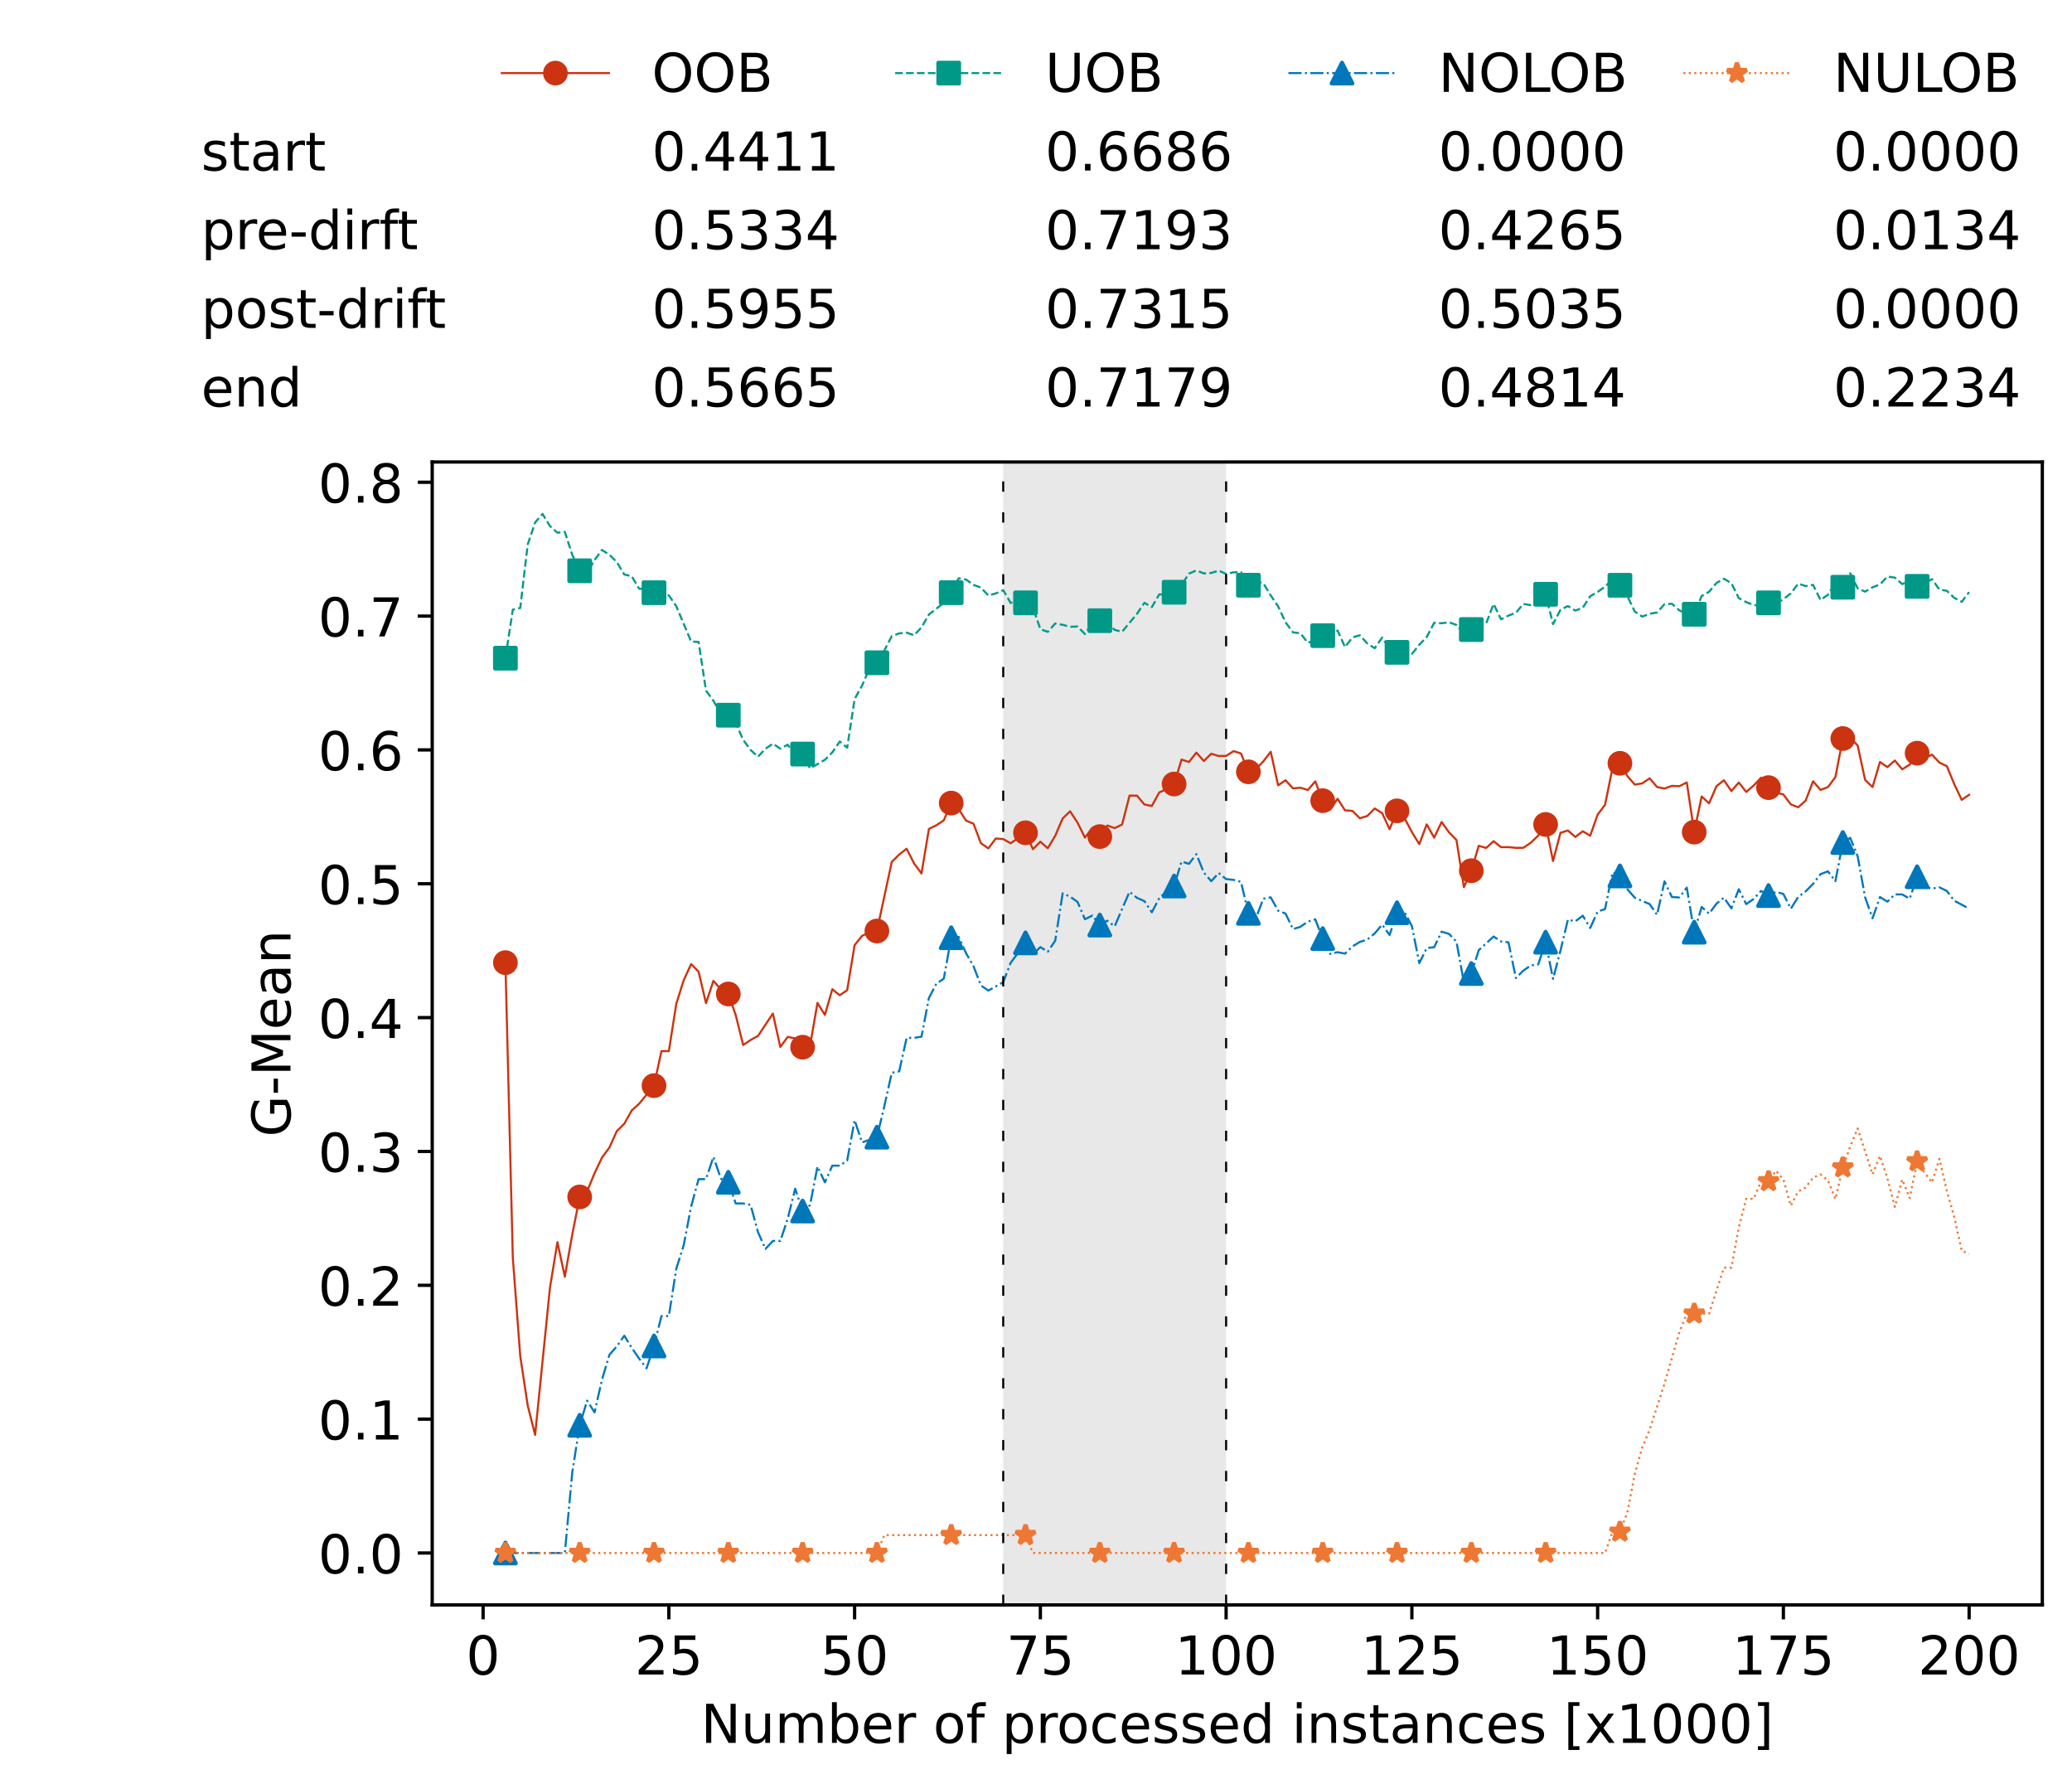<?xml version="1.0" encoding="utf-8" standalone="no"?>
<!DOCTYPE svg PUBLIC "-//W3C//DTD SVG 1.1//EN"
  "http://www.w3.org/Graphics/SVG/1.1/DTD/svg11.dtd">
<!-- Created with matplotlib (https://matplotlib.org/) -->
<svg height="432.615pt" version="1.1" viewBox="0 0 502.65 432.615" width="502.65pt" xmlns="http://www.w3.org/2000/svg" xmlns:xlink="http://www.w3.org/1999/xlink">
 <defs>
  <style type="text/css">*{stroke-linecap:butt;stroke-linejoin:round;}</style>
 </defs>
 <g id="figure_1">
  <g id="patch_1">
   <path d="M 0 432.615 
L 502.65 432.615 
L 502.65 0 
L 0 0 
z
" style="fill:#ffffff;"/>
  </g>
  <g id="axes_1">
   <g id="patch_2">
    <path d="M 104.85 389.252 
L 495.45 389.252 
L 495.45 112.052 
L 104.85 112.052 
z
" style="fill:#ffffff;"/>
   </g>
   <g id="patch_3">
    <path clip-path="url(#pd6ceee8c99)" d="M 297.446 389.252 
L 297.446 112.052 
L 243.372 112.052 
L 243.372 389.252 
z
" style="fill:#d3d3d3;opacity:0.5;"/>
   </g>
   <g id="matplotlib.axis_1">
    <g id="xtick_1">
     <g id="line2d_1">
      <defs>
       <path d="M 0 0 
L 0 3.5 
" id="mfe8bf11745" style="stroke:#000000;stroke-width:0.8;"/>
      </defs>
      <g>
       <use style="stroke:#000000;stroke-width:0.8;" x="117.197" xlink:href="#mfe8bf11745" y="389.252"/>
      </g>
     </g>
     <g id="text_1">
      <!-- 0 -->
      <g transform="translate(113.061 406.13)scale(0.13 -0.13)">
       <defs>
        <path d="M 31.781 66.406 
Q 24.172 66.406 20.328 58.906 
Q 16.5 51.422 16.5 36.375 
Q 16.5 21.391 20.328 13.891 
Q 24.172 6.391 31.781 6.391 
Q 39.453 6.391 43.281 13.891 
Q 47.125 21.391 47.125 36.375 
Q 47.125 51.422 43.281 58.906 
Q 39.453 66.406 31.781 66.406 
z
M 31.781 74.219 
Q 44.047 74.219 50.516 64.516 
Q 56.984 54.828 56.984 36.375 
Q 56.984 17.969 50.516 8.266 
Q 44.047 -1.422 31.781 -1.422 
Q 19.531 -1.422 13.062 8.266 
Q 6.594 17.969 6.594 36.375 
Q 6.594 54.828 13.062 64.516 
Q 19.531 74.219 31.781 74.219 
z
" id="DejaVuSans-48"/>
       </defs>
       <use xlink:href="#DejaVuSans-48"/>
      </g>
     </g>
    </g>
    <g id="xtick_2">
     <g id="line2d_2">
      <g>
       <use style="stroke:#000000;stroke-width:0.8;" x="162.259" xlink:href="#mfe8bf11745" y="389.252"/>
      </g>
     </g>
     <g id="text_2">
      <!-- 25 -->
      <g transform="translate(153.988 406.13)scale(0.13 -0.13)">
       <defs>
        <path d="M 19.188 8.297 
L 53.609 8.297 
L 53.609 0 
L 7.328 0 
L 7.328 8.297 
Q 12.938 14.109 22.625 23.891 
Q 32.328 33.688 34.812 36.531 
Q 39.547 41.844 41.422 45.531 
Q 43.312 49.219 43.312 52.781 
Q 43.312 58.594 39.234 62.25 
Q 35.156 65.922 28.609 65.922 
Q 23.969 65.922 18.812 64.312 
Q 13.672 62.703 7.812 59.422 
L 7.812 69.391 
Q 13.766 71.781 18.938 73 
Q 24.125 74.219 28.422 74.219 
Q 39.75 74.219 46.484 68.547 
Q 53.219 62.891 53.219 53.422 
Q 53.219 48.922 51.531 44.891 
Q 49.859 40.875 45.406 35.406 
Q 44.188 33.984 37.641 27.219 
Q 31.109 20.453 19.188 8.297 
z
" id="DejaVuSans-50"/>
        <path d="M 10.797 72.906 
L 49.516 72.906 
L 49.516 64.594 
L 19.828 64.594 
L 19.828 46.734 
Q 21.969 47.469 24.109 47.828 
Q 26.266 48.188 28.422 48.188 
Q 40.625 48.188 47.75 41.5 
Q 54.891 34.812 54.891 23.391 
Q 54.891 11.625 47.562 5.094 
Q 40.234 -1.422 26.906 -1.422 
Q 22.312 -1.422 17.547 -0.641 
Q 12.797 0.141 7.719 1.703 
L 7.719 11.625 
Q 12.109 9.234 16.797 8.062 
Q 21.484 6.891 26.703 6.891 
Q 35.156 6.891 40.078 11.328 
Q 45.016 15.766 45.016 23.391 
Q 45.016 31 40.078 35.438 
Q 35.156 39.891 26.703 39.891 
Q 22.75 39.891 18.812 39.016 
Q 14.891 38.141 10.797 36.281 
z
" id="DejaVuSans-53"/>
       </defs>
       <use xlink:href="#DejaVuSans-50"/>
       <use x="63.623" xlink:href="#DejaVuSans-53"/>
      </g>
     </g>
    </g>
    <g id="xtick_3">
     <g id="line2d_3">
      <g>
       <use style="stroke:#000000;stroke-width:0.8;" x="207.322" xlink:href="#mfe8bf11745" y="389.252"/>
      </g>
     </g>
     <g id="text_3">
      <!-- 50 -->
      <g transform="translate(199.05 406.13)scale(0.13 -0.13)">
       <use xlink:href="#DejaVuSans-53"/>
       <use x="63.623" xlink:href="#DejaVuSans-48"/>
      </g>
     </g>
    </g>
    <g id="xtick_4">
     <g id="line2d_4">
      <g>
       <use style="stroke:#000000;stroke-width:0.8;" x="252.384" xlink:href="#mfe8bf11745" y="389.252"/>
      </g>
     </g>
     <g id="text_4">
      <!-- 75 -->
      <g transform="translate(244.113 406.13)scale(0.13 -0.13)">
       <defs>
        <path d="M 8.203 72.906 
L 55.078 72.906 
L 55.078 68.703 
L 28.609 0 
L 18.312 0 
L 43.219 64.594 
L 8.203 64.594 
z
" id="DejaVuSans-55"/>
       </defs>
       <use xlink:href="#DejaVuSans-55"/>
       <use x="63.623" xlink:href="#DejaVuSans-53"/>
      </g>
     </g>
    </g>
    <g id="xtick_5">
     <g id="line2d_5">
      <g>
       <use style="stroke:#000000;stroke-width:0.8;" x="297.446" xlink:href="#mfe8bf11745" y="389.252"/>
      </g>
     </g>
     <g id="text_5">
      <!-- 100 -->
      <g transform="translate(285.039 406.13)scale(0.13 -0.13)">
       <defs>
        <path d="M 12.406 8.297 
L 28.516 8.297 
L 28.516 63.922 
L 10.984 60.406 
L 10.984 69.391 
L 28.422 72.906 
L 38.281 72.906 
L 38.281 8.297 
L 54.391 8.297 
L 54.391 0 
L 12.406 0 
z
" id="DejaVuSans-49"/>
       </defs>
       <use xlink:href="#DejaVuSans-49"/>
       <use x="63.623" xlink:href="#DejaVuSans-48"/>
       <use x="127.246" xlink:href="#DejaVuSans-48"/>
      </g>
     </g>
    </g>
    <g id="xtick_6">
     <g id="line2d_6">
      <g>
       <use style="stroke:#000000;stroke-width:0.8;" x="342.509" xlink:href="#mfe8bf11745" y="389.252"/>
      </g>
     </g>
     <g id="text_6">
      <!-- 125 -->
      <g transform="translate(330.102 406.13)scale(0.13 -0.13)">
       <use xlink:href="#DejaVuSans-49"/>
       <use x="63.623" xlink:href="#DejaVuSans-50"/>
       <use x="127.246" xlink:href="#DejaVuSans-53"/>
      </g>
     </g>
    </g>
    <g id="xtick_7">
     <g id="line2d_7">
      <g>
       <use style="stroke:#000000;stroke-width:0.8;" x="387.571" xlink:href="#mfe8bf11745" y="389.252"/>
      </g>
     </g>
     <g id="text_7">
      <!-- 150 -->
      <g transform="translate(375.164 406.13)scale(0.13 -0.13)">
       <use xlink:href="#DejaVuSans-49"/>
       <use x="63.623" xlink:href="#DejaVuSans-53"/>
       <use x="127.246" xlink:href="#DejaVuSans-48"/>
      </g>
     </g>
    </g>
    <g id="xtick_8">
     <g id="line2d_8">
      <g>
       <use style="stroke:#000000;stroke-width:0.8;" x="432.633" xlink:href="#mfe8bf11745" y="389.252"/>
      </g>
     </g>
     <g id="text_8">
      <!-- 175 -->
      <g transform="translate(420.226 406.13)scale(0.13 -0.13)">
       <use xlink:href="#DejaVuSans-49"/>
       <use x="63.623" xlink:href="#DejaVuSans-55"/>
       <use x="127.246" xlink:href="#DejaVuSans-53"/>
      </g>
     </g>
    </g>
    <g id="xtick_9">
     <g id="line2d_9">
      <g>
       <use style="stroke:#000000;stroke-width:0.8;" x="477.695" xlink:href="#mfe8bf11745" y="389.252"/>
      </g>
     </g>
     <g id="text_9">
      <!-- 200 -->
      <g transform="translate(465.289 406.13)scale(0.13 -0.13)">
       <use xlink:href="#DejaVuSans-50"/>
       <use x="63.623" xlink:href="#DejaVuSans-48"/>
       <use x="127.246" xlink:href="#DejaVuSans-48"/>
      </g>
     </g>
    </g>
    <g id="text_10">
     <!-- Number of processed instances [x1000] -->
     <g transform="translate(170.025 422.711)scale(0.13 -0.13)">
      <defs>
       <path d="M 9.812 72.906 
L 23.094 72.906 
L 55.422 11.922 
L 55.422 72.906 
L 64.984 72.906 
L 64.984 0 
L 51.703 0 
L 19.391 60.984 
L 19.391 0 
L 9.812 0 
z
" id="DejaVuSans-78"/>
       <path d="M 8.5 21.578 
L 8.5 54.688 
L 17.484 54.688 
L 17.484 21.922 
Q 17.484 14.156 20.5 10.266 
Q 23.531 6.391 29.594 6.391 
Q 36.859 6.391 41.078 11.031 
Q 45.312 15.672 45.312 23.688 
L 45.312 54.688 
L 54.297 54.688 
L 54.297 0 
L 45.312 0 
L 45.312 8.406 
Q 42.047 3.422 37.719 1 
Q 33.406 -1.422 27.688 -1.422 
Q 18.266 -1.422 13.375 4.438 
Q 8.5 10.297 8.5 21.578 
z
M 31.109 56 
z
" id="DejaVuSans-117"/>
       <path d="M 52 44.188 
Q 55.375 50.25 60.062 53.125 
Q 64.75 56 71.094 56 
Q 79.641 56 84.281 50.016 
Q 88.922 44.047 88.922 33.016 
L 88.922 0 
L 79.891 0 
L 79.891 32.719 
Q 79.891 40.578 77.094 44.375 
Q 74.312 48.188 68.609 48.188 
Q 61.625 48.188 57.562 43.547 
Q 53.516 38.922 53.516 30.906 
L 53.516 0 
L 44.484 0 
L 44.484 32.719 
Q 44.484 40.625 41.703 44.406 
Q 38.922 48.188 33.109 48.188 
Q 26.219 48.188 22.156 43.531 
Q 18.109 38.875 18.109 30.906 
L 18.109 0 
L 9.078 0 
L 9.078 54.688 
L 18.109 54.688 
L 18.109 46.188 
Q 21.188 51.219 25.484 53.609 
Q 29.781 56 35.688 56 
Q 41.656 56 45.828 52.969 
Q 50 49.953 52 44.188 
z
" id="DejaVuSans-109"/>
       <path d="M 48.688 27.297 
Q 48.688 37.203 44.609 42.844 
Q 40.531 48.484 33.406 48.484 
Q 26.266 48.484 22.188 42.844 
Q 18.109 37.203 18.109 27.297 
Q 18.109 17.391 22.188 11.75 
Q 26.266 6.109 33.406 6.109 
Q 40.531 6.109 44.609 11.75 
Q 48.688 17.391 48.688 27.297 
z
M 18.109 46.391 
Q 20.953 51.266 25.266 53.625 
Q 29.594 56 35.594 56 
Q 45.562 56 51.781 48.094 
Q 58.016 40.188 58.016 27.297 
Q 58.016 14.406 51.781 6.484 
Q 45.562 -1.422 35.594 -1.422 
Q 29.594 -1.422 25.266 0.953 
Q 20.953 3.328 18.109 8.203 
L 18.109 0 
L 9.078 0 
L 9.078 75.984 
L 18.109 75.984 
z
" id="DejaVuSans-98"/>
       <path d="M 56.203 29.594 
L 56.203 25.203 
L 14.891 25.203 
Q 15.484 15.922 20.484 11.062 
Q 25.484 6.203 34.422 6.203 
Q 39.594 6.203 44.453 7.469 
Q 49.312 8.734 54.109 11.281 
L 54.109 2.781 
Q 49.266 0.734 44.188 -0.344 
Q 39.109 -1.422 33.891 -1.422 
Q 20.797 -1.422 13.156 6.188 
Q 5.516 13.812 5.516 26.812 
Q 5.516 40.234 12.766 48.109 
Q 20.016 56 32.328 56 
Q 43.359 56 49.781 48.891 
Q 56.203 41.797 56.203 29.594 
z
M 47.219 32.234 
Q 47.125 39.594 43.094 43.984 
Q 39.062 48.391 32.422 48.391 
Q 24.906 48.391 20.391 44.141 
Q 15.875 39.891 15.188 32.172 
z
" id="DejaVuSans-101"/>
       <path d="M 41.109 46.297 
Q 39.594 47.172 37.812 47.578 
Q 36.031 48 33.891 48 
Q 26.266 48 22.188 43.047 
Q 18.109 38.094 18.109 28.812 
L 18.109 0 
L 9.078 0 
L 9.078 54.688 
L 18.109 54.688 
L 18.109 46.188 
Q 20.953 51.172 25.484 53.578 
Q 30.031 56 36.531 56 
Q 37.453 56 38.578 55.875 
Q 39.703 55.766 41.062 55.516 
z
" id="DejaVuSans-114"/>
       <path id="DejaVuSans-32"/>
       <path d="M 30.609 48.391 
Q 23.391 48.391 19.188 42.75 
Q 14.984 37.109 14.984 27.297 
Q 14.984 17.484 19.156 11.844 
Q 23.344 6.203 30.609 6.203 
Q 37.797 6.203 41.984 11.859 
Q 46.188 17.531 46.188 27.297 
Q 46.188 37.016 41.984 42.703 
Q 37.797 48.391 30.609 48.391 
z
M 30.609 56 
Q 42.328 56 49.016 48.375 
Q 55.719 40.766 55.719 27.297 
Q 55.719 13.875 49.016 6.219 
Q 42.328 -1.422 30.609 -1.422 
Q 18.844 -1.422 12.172 6.219 
Q 5.516 13.875 5.516 27.297 
Q 5.516 40.766 12.172 48.375 
Q 18.844 56 30.609 56 
z
" id="DejaVuSans-111"/>
       <path d="M 37.109 75.984 
L 37.109 68.5 
L 28.516 68.5 
Q 23.688 68.5 21.797 66.547 
Q 19.922 64.594 19.922 59.516 
L 19.922 54.688 
L 34.719 54.688 
L 34.719 47.703 
L 19.922 47.703 
L 19.922 0 
L 10.891 0 
L 10.891 47.703 
L 2.297 47.703 
L 2.297 54.688 
L 10.891 54.688 
L 10.891 58.5 
Q 10.891 67.625 15.141 71.797 
Q 19.391 75.984 28.609 75.984 
z
" id="DejaVuSans-102"/>
       <path d="M 18.109 8.203 
L 18.109 -20.797 
L 9.078 -20.797 
L 9.078 54.688 
L 18.109 54.688 
L 18.109 46.391 
Q 20.953 51.266 25.266 53.625 
Q 29.594 56 35.594 56 
Q 45.562 56 51.781 48.094 
Q 58.016 40.188 58.016 27.297 
Q 58.016 14.406 51.781 6.484 
Q 45.562 -1.422 35.594 -1.422 
Q 29.594 -1.422 25.266 0.953 
Q 20.953 3.328 18.109 8.203 
z
M 48.688 27.297 
Q 48.688 37.203 44.609 42.844 
Q 40.531 48.484 33.406 48.484 
Q 26.266 48.484 22.188 42.844 
Q 18.109 37.203 18.109 27.297 
Q 18.109 17.391 22.188 11.75 
Q 26.266 6.109 33.406 6.109 
Q 40.531 6.109 44.609 11.75 
Q 48.688 17.391 48.688 27.297 
z
" id="DejaVuSans-112"/>
       <path d="M 48.781 52.594 
L 48.781 44.188 
Q 44.969 46.297 41.141 47.344 
Q 37.312 48.391 33.406 48.391 
Q 24.656 48.391 19.812 42.844 
Q 14.984 37.312 14.984 27.297 
Q 14.984 17.281 19.812 11.734 
Q 24.656 6.203 33.406 6.203 
Q 37.312 6.203 41.141 7.25 
Q 44.969 8.297 48.781 10.406 
L 48.781 2.094 
Q 45.016 0.344 40.984 -0.531 
Q 36.969 -1.422 32.422 -1.422 
Q 20.062 -1.422 12.781 6.344 
Q 5.516 14.109 5.516 27.297 
Q 5.516 40.672 12.859 48.328 
Q 20.219 56 33.016 56 
Q 37.156 56 41.109 55.141 
Q 45.062 54.297 48.781 52.594 
z
" id="DejaVuSans-99"/>
       <path d="M 44.281 53.078 
L 44.281 44.578 
Q 40.484 46.531 36.375 47.5 
Q 32.281 48.484 27.875 48.484 
Q 21.188 48.484 17.844 46.438 
Q 14.5 44.391 14.5 40.281 
Q 14.5 37.156 16.891 35.375 
Q 19.281 33.594 26.516 31.984 
L 29.594 31.297 
Q 39.156 29.25 43.188 25.516 
Q 47.219 21.781 47.219 15.094 
Q 47.219 7.469 41.188 3.016 
Q 35.156 -1.422 24.609 -1.422 
Q 20.219 -1.422 15.453 -0.562 
Q 10.688 0.297 5.422 2 
L 5.422 11.281 
Q 10.406 8.688 15.234 7.391 
Q 20.062 6.109 24.812 6.109 
Q 31.156 6.109 34.562 8.281 
Q 37.984 10.453 37.984 14.406 
Q 37.984 18.062 35.516 20.016 
Q 33.062 21.969 24.703 23.781 
L 21.578 24.516 
Q 13.234 26.266 9.516 29.906 
Q 5.812 33.547 5.812 39.891 
Q 5.812 47.609 11.281 51.797 
Q 16.75 56 26.812 56 
Q 31.781 56 36.172 55.266 
Q 40.578 54.547 44.281 53.078 
z
" id="DejaVuSans-115"/>
       <path d="M 45.406 46.391 
L 45.406 75.984 
L 54.391 75.984 
L 54.391 0 
L 45.406 0 
L 45.406 8.203 
Q 42.578 3.328 38.25 0.953 
Q 33.938 -1.422 27.875 -1.422 
Q 17.969 -1.422 11.734 6.484 
Q 5.516 14.406 5.516 27.297 
Q 5.516 40.188 11.734 48.094 
Q 17.969 56 27.875 56 
Q 33.938 56 38.25 53.625 
Q 42.578 51.266 45.406 46.391 
z
M 14.797 27.297 
Q 14.797 17.391 18.875 11.75 
Q 22.953 6.109 30.078 6.109 
Q 37.203 6.109 41.297 11.75 
Q 45.406 17.391 45.406 27.297 
Q 45.406 37.203 41.297 42.844 
Q 37.203 48.484 30.078 48.484 
Q 22.953 48.484 18.875 42.844 
Q 14.797 37.203 14.797 27.297 
z
" id="DejaVuSans-100"/>
       <path d="M 9.422 54.688 
L 18.406 54.688 
L 18.406 0 
L 9.422 0 
z
M 9.422 75.984 
L 18.406 75.984 
L 18.406 64.594 
L 9.422 64.594 
z
" id="DejaVuSans-105"/>
       <path d="M 54.891 33.016 
L 54.891 0 
L 45.906 0 
L 45.906 32.719 
Q 45.906 40.484 42.875 44.328 
Q 39.844 48.188 33.797 48.188 
Q 26.516 48.188 22.312 43.547 
Q 18.109 38.922 18.109 30.906 
L 18.109 0 
L 9.078 0 
L 9.078 54.688 
L 18.109 54.688 
L 18.109 46.188 
Q 21.344 51.125 25.703 53.562 
Q 30.078 56 35.797 56 
Q 45.219 56 50.047 50.172 
Q 54.891 44.344 54.891 33.016 
z
" id="DejaVuSans-110"/>
       <path d="M 18.312 70.219 
L 18.312 54.688 
L 36.812 54.688 
L 36.812 47.703 
L 18.312 47.703 
L 18.312 18.016 
Q 18.312 11.328 20.141 9.422 
Q 21.969 7.516 27.594 7.516 
L 36.812 7.516 
L 36.812 0 
L 27.594 0 
Q 17.188 0 13.234 3.875 
Q 9.281 7.766 9.281 18.016 
L 9.281 47.703 
L 2.688 47.703 
L 2.688 54.688 
L 9.281 54.688 
L 9.281 70.219 
z
" id="DejaVuSans-116"/>
       <path d="M 34.281 27.484 
Q 23.391 27.484 19.188 25 
Q 14.984 22.516 14.984 16.5 
Q 14.984 11.719 18.141 8.906 
Q 21.297 6.109 26.703 6.109 
Q 34.188 6.109 38.703 11.406 
Q 43.219 16.703 43.219 25.484 
L 43.219 27.484 
z
M 52.203 31.203 
L 52.203 0 
L 43.219 0 
L 43.219 8.297 
Q 40.141 3.328 35.547 0.953 
Q 30.953 -1.422 24.312 -1.422 
Q 15.922 -1.422 10.953 3.297 
Q 6 8.016 6 15.922 
Q 6 25.141 12.172 29.828 
Q 18.359 34.516 30.609 34.516 
L 43.219 34.516 
L 43.219 35.406 
Q 43.219 41.609 39.141 45 
Q 35.062 48.391 27.688 48.391 
Q 23 48.391 18.547 47.266 
Q 14.109 46.141 10.016 43.891 
L 10.016 52.203 
Q 14.938 54.109 19.578 55.047 
Q 24.219 56 28.609 56 
Q 40.484 56 46.344 49.844 
Q 52.203 43.703 52.203 31.203 
z
" id="DejaVuSans-97"/>
       <path d="M 8.594 75.984 
L 29.297 75.984 
L 29.297 69 
L 17.578 69 
L 17.578 -6.203 
L 29.297 -6.203 
L 29.297 -13.188 
L 8.594 -13.188 
z
" id="DejaVuSans-91"/>
       <path d="M 54.891 54.688 
L 35.109 28.078 
L 55.906 0 
L 45.312 0 
L 29.391 21.484 
L 13.484 0 
L 2.875 0 
L 24.125 28.609 
L 4.688 54.688 
L 15.281 54.688 
L 29.781 35.203 
L 44.281 54.688 
z
" id="DejaVuSans-120"/>
       <path d="M 30.422 75.984 
L 30.422 -13.188 
L 9.719 -13.188 
L 9.719 -6.203 
L 21.391 -6.203 
L 21.391 69 
L 9.719 69 
L 9.719 75.984 
z
" id="DejaVuSans-93"/>
      </defs>
      <use xlink:href="#DejaVuSans-78"/>
      <use x="74.805" xlink:href="#DejaVuSans-117"/>
      <use x="138.184" xlink:href="#DejaVuSans-109"/>
      <use x="235.596" xlink:href="#DejaVuSans-98"/>
      <use x="299.072" xlink:href="#DejaVuSans-101"/>
      <use x="360.596" xlink:href="#DejaVuSans-114"/>
      <use x="401.709" xlink:href="#DejaVuSans-32"/>
      <use x="433.496" xlink:href="#DejaVuSans-111"/>
      <use x="494.678" xlink:href="#DejaVuSans-102"/>
      <use x="529.883" xlink:href="#DejaVuSans-32"/>
      <use x="561.67" xlink:href="#DejaVuSans-112"/>
      <use x="625.146" xlink:href="#DejaVuSans-114"/>
      <use x="664.01" xlink:href="#DejaVuSans-111"/>
      <use x="725.191" xlink:href="#DejaVuSans-99"/>
      <use x="780.172" xlink:href="#DejaVuSans-101"/>
      <use x="841.695" xlink:href="#DejaVuSans-115"/>
      <use x="893.795" xlink:href="#DejaVuSans-115"/>
      <use x="945.895" xlink:href="#DejaVuSans-101"/>
      <use x="1007.418" xlink:href="#DejaVuSans-100"/>
      <use x="1070.895" xlink:href="#DejaVuSans-32"/>
      <use x="1102.682" xlink:href="#DejaVuSans-105"/>
      <use x="1130.465" xlink:href="#DejaVuSans-110"/>
      <use x="1193.844" xlink:href="#DejaVuSans-115"/>
      <use x="1245.943" xlink:href="#DejaVuSans-116"/>
      <use x="1285.152" xlink:href="#DejaVuSans-97"/>
      <use x="1346.432" xlink:href="#DejaVuSans-110"/>
      <use x="1409.811" xlink:href="#DejaVuSans-99"/>
      <use x="1464.791" xlink:href="#DejaVuSans-101"/>
      <use x="1526.314" xlink:href="#DejaVuSans-115"/>
      <use x="1578.414" xlink:href="#DejaVuSans-32"/>
      <use x="1610.201" xlink:href="#DejaVuSans-91"/>
      <use x="1649.215" xlink:href="#DejaVuSans-120"/>
      <use x="1708.395" xlink:href="#DejaVuSans-49"/>
      <use x="1772.018" xlink:href="#DejaVuSans-48"/>
      <use x="1835.641" xlink:href="#DejaVuSans-48"/>
      <use x="1899.264" xlink:href="#DejaVuSans-48"/>
      <use x="1962.887" xlink:href="#DejaVuSans-93"/>
     </g>
    </g>
   </g>
   <g id="matplotlib.axis_2">
    <g id="ytick_1">
     <g id="line2d_10">
      <defs>
       <path d="M 0 0 
L -3.5 0 
" id="m0dc3378e03" style="stroke:#000000;stroke-width:0.8;"/>
      </defs>
      <g>
       <use style="stroke:#000000;stroke-width:0.8;" x="104.85" xlink:href="#m0dc3378e03" y="376.652"/>
      </g>
     </g>
     <g id="text_11">
      <!-- 0.0 -->
      <g transform="translate(77.176 381.591)scale(0.13 -0.13)">
       <defs>
        <path d="M 10.688 12.406 
L 21 12.406 
L 21 0 
L 10.688 0 
z
" id="DejaVuSans-46"/>
       </defs>
       <use xlink:href="#DejaVuSans-48"/>
       <use x="63.623" xlink:href="#DejaVuSans-46"/>
       <use x="95.41" xlink:href="#DejaVuSans-48"/>
      </g>
     </g>
    </g>
    <g id="ytick_2">
     <g id="line2d_11">
      <g>
       <use style="stroke:#000000;stroke-width:0.8;" x="104.85" xlink:href="#m0dc3378e03" y="344.19"/>
      </g>
     </g>
     <g id="text_12">
      <!-- 0.1 -->
      <g transform="translate(77.176 349.129)scale(0.13 -0.13)">
       <use xlink:href="#DejaVuSans-48"/>
       <use x="63.623" xlink:href="#DejaVuSans-46"/>
       <use x="95.41" xlink:href="#DejaVuSans-49"/>
      </g>
     </g>
    </g>
    <g id="ytick_3">
     <g id="line2d_12">
      <g>
       <use style="stroke:#000000;stroke-width:0.8;" x="104.85" xlink:href="#m0dc3378e03" y="311.729"/>
      </g>
     </g>
     <g id="text_13">
      <!-- 0.2 -->
      <g transform="translate(77.176 316.668)scale(0.13 -0.13)">
       <use xlink:href="#DejaVuSans-48"/>
       <use x="63.623" xlink:href="#DejaVuSans-46"/>
       <use x="95.41" xlink:href="#DejaVuSans-50"/>
      </g>
     </g>
    </g>
    <g id="ytick_4">
     <g id="line2d_13">
      <g>
       <use style="stroke:#000000;stroke-width:0.8;" x="104.85" xlink:href="#m0dc3378e03" y="279.268"/>
      </g>
     </g>
     <g id="text_14">
      <!-- 0.3 -->
      <g transform="translate(77.176 284.207)scale(0.13 -0.13)">
       <defs>
        <path d="M 40.578 39.312 
Q 47.656 37.797 51.625 33 
Q 55.609 28.219 55.609 21.188 
Q 55.609 10.406 48.188 4.484 
Q 40.766 -1.422 27.094 -1.422 
Q 22.516 -1.422 17.656 -0.516 
Q 12.797 0.391 7.625 2.203 
L 7.625 11.719 
Q 11.719 9.328 16.594 8.109 
Q 21.484 6.891 26.812 6.891 
Q 36.078 6.891 40.938 10.547 
Q 45.797 14.203 45.797 21.188 
Q 45.797 27.641 41.281 31.266 
Q 36.766 34.906 28.719 34.906 
L 20.219 34.906 
L 20.219 43.016 
L 29.109 43.016 
Q 36.375 43.016 40.234 45.922 
Q 44.094 48.828 44.094 54.297 
Q 44.094 59.906 40.109 62.906 
Q 36.141 65.922 28.719 65.922 
Q 24.656 65.922 20.016 65.031 
Q 15.375 64.156 9.812 62.312 
L 9.812 71.094 
Q 15.438 72.656 20.344 73.438 
Q 25.25 74.219 29.594 74.219 
Q 40.828 74.219 47.359 69.109 
Q 53.906 64.016 53.906 55.328 
Q 53.906 49.266 50.438 45.094 
Q 46.969 40.922 40.578 39.312 
z
" id="DejaVuSans-51"/>
       </defs>
       <use xlink:href="#DejaVuSans-48"/>
       <use x="63.623" xlink:href="#DejaVuSans-46"/>
       <use x="95.41" xlink:href="#DejaVuSans-51"/>
      </g>
     </g>
    </g>
    <g id="ytick_5">
     <g id="line2d_14">
      <g>
       <use style="stroke:#000000;stroke-width:0.8;" x="104.85" xlink:href="#m0dc3378e03" y="246.806"/>
      </g>
     </g>
     <g id="text_15">
      <!-- 0.4 -->
      <g transform="translate(77.176 251.745)scale(0.13 -0.13)">
       <defs>
        <path d="M 37.797 64.312 
L 12.891 25.391 
L 37.797 25.391 
z
M 35.203 72.906 
L 47.609 72.906 
L 47.609 25.391 
L 58.016 25.391 
L 58.016 17.188 
L 47.609 17.188 
L 47.609 0 
L 37.797 0 
L 37.797 17.188 
L 4.891 17.188 
L 4.891 26.703 
z
" id="DejaVuSans-52"/>
       </defs>
       <use xlink:href="#DejaVuSans-48"/>
       <use x="63.623" xlink:href="#DejaVuSans-46"/>
       <use x="95.41" xlink:href="#DejaVuSans-52"/>
      </g>
     </g>
    </g>
    <g id="ytick_6">
     <g id="line2d_15">
      <g>
       <use style="stroke:#000000;stroke-width:0.8;" x="104.85" xlink:href="#m0dc3378e03" y="214.345"/>
      </g>
     </g>
     <g id="text_16">
      <!-- 0.5 -->
      <g transform="translate(77.176 219.284)scale(0.13 -0.13)">
       <use xlink:href="#DejaVuSans-48"/>
       <use x="63.623" xlink:href="#DejaVuSans-46"/>
       <use x="95.41" xlink:href="#DejaVuSans-53"/>
      </g>
     </g>
    </g>
    <g id="ytick_7">
     <g id="line2d_16">
      <g>
       <use style="stroke:#000000;stroke-width:0.8;" x="104.85" xlink:href="#m0dc3378e03" y="181.883"/>
      </g>
     </g>
     <g id="text_17">
      <!-- 0.6 -->
      <g transform="translate(77.176 186.822)scale(0.13 -0.13)">
       <defs>
        <path d="M 33.016 40.375 
Q 26.375 40.375 22.484 35.828 
Q 18.609 31.297 18.609 23.391 
Q 18.609 15.531 22.484 10.953 
Q 26.375 6.391 33.016 6.391 
Q 39.656 6.391 43.531 10.953 
Q 47.406 15.531 47.406 23.391 
Q 47.406 31.297 43.531 35.828 
Q 39.656 40.375 33.016 40.375 
z
M 52.594 71.297 
L 52.594 62.312 
Q 48.875 64.062 45.094 64.984 
Q 41.312 65.922 37.594 65.922 
Q 27.828 65.922 22.672 59.328 
Q 17.531 52.734 16.797 39.406 
Q 19.672 43.656 24.016 45.922 
Q 28.375 48.188 33.594 48.188 
Q 44.578 48.188 50.953 41.516 
Q 57.328 34.859 57.328 23.391 
Q 57.328 12.156 50.688 5.359 
Q 44.047 -1.422 33.016 -1.422 
Q 20.359 -1.422 13.672 8.266 
Q 6.984 17.969 6.984 36.375 
Q 6.984 53.656 15.188 63.938 
Q 23.391 74.219 37.203 74.219 
Q 40.922 74.219 44.703 73.484 
Q 48.484 72.75 52.594 71.297 
z
" id="DejaVuSans-54"/>
       </defs>
       <use xlink:href="#DejaVuSans-48"/>
       <use x="63.623" xlink:href="#DejaVuSans-46"/>
       <use x="95.41" xlink:href="#DejaVuSans-54"/>
      </g>
     </g>
    </g>
    <g id="ytick_8">
     <g id="line2d_17">
      <g>
       <use style="stroke:#000000;stroke-width:0.8;" x="104.85" xlink:href="#m0dc3378e03" y="149.422"/>
      </g>
     </g>
     <g id="text_18">
      <!-- 0.7 -->
      <g transform="translate(77.176 154.361)scale(0.13 -0.13)">
       <use xlink:href="#DejaVuSans-48"/>
       <use x="63.623" xlink:href="#DejaVuSans-46"/>
       <use x="95.41" xlink:href="#DejaVuSans-55"/>
      </g>
     </g>
    </g>
    <g id="ytick_9">
     <g id="line2d_18">
      <g>
       <use style="stroke:#000000;stroke-width:0.8;" x="104.85" xlink:href="#m0dc3378e03" y="116.96"/>
      </g>
     </g>
     <g id="text_19">
      <!-- 0.8 -->
      <g transform="translate(77.176 121.899)scale(0.13 -0.13)">
       <defs>
        <path d="M 31.781 34.625 
Q 24.75 34.625 20.719 30.859 
Q 16.703 27.094 16.703 20.516 
Q 16.703 13.922 20.719 10.156 
Q 24.75 6.391 31.781 6.391 
Q 38.812 6.391 42.859 10.172 
Q 46.922 13.969 46.922 20.516 
Q 46.922 27.094 42.891 30.859 
Q 38.875 34.625 31.781 34.625 
z
M 21.922 38.812 
Q 15.578 40.375 12.031 44.719 
Q 8.5 49.078 8.5 55.328 
Q 8.5 64.062 14.719 69.141 
Q 20.953 74.219 31.781 74.219 
Q 42.672 74.219 48.875 69.141 
Q 55.078 64.062 55.078 55.328 
Q 55.078 49.078 51.531 44.719 
Q 48 40.375 41.703 38.812 
Q 48.828 37.156 52.797 32.312 
Q 56.781 27.484 56.781 20.516 
Q 56.781 9.906 50.312 4.234 
Q 43.844 -1.422 31.781 -1.422 
Q 19.734 -1.422 13.25 4.234 
Q 6.781 9.906 6.781 20.516 
Q 6.781 27.484 10.781 32.312 
Q 14.797 37.156 21.922 38.812 
z
M 18.312 54.391 
Q 18.312 48.734 21.844 45.562 
Q 25.391 42.391 31.781 42.391 
Q 38.141 42.391 41.719 45.562 
Q 45.312 48.734 45.312 54.391 
Q 45.312 60.062 41.719 63.234 
Q 38.141 66.406 31.781 66.406 
Q 25.391 66.406 21.844 63.234 
Q 18.312 60.062 18.312 54.391 
z
" id="DejaVuSans-56"/>
       </defs>
       <use xlink:href="#DejaVuSans-48"/>
       <use x="63.623" xlink:href="#DejaVuSans-46"/>
       <use x="95.41" xlink:href="#DejaVuSans-56"/>
      </g>
     </g>
    </g>
    <g id="text_20">
     <!-- G-Mean -->
     <g transform="translate(70.472 275.744)rotate(-90)scale(0.13 -0.13)">
      <defs>
       <path d="M 59.516 10.406 
L 59.516 29.984 
L 43.406 29.984 
L 43.406 38.094 
L 69.281 38.094 
L 69.281 6.781 
Q 63.578 2.734 56.688 0.656 
Q 49.812 -1.422 42 -1.422 
Q 24.906 -1.422 15.25 8.562 
Q 5.609 18.562 5.609 36.375 
Q 5.609 54.25 15.25 64.234 
Q 24.906 74.219 42 74.219 
Q 49.125 74.219 55.547 72.453 
Q 61.969 70.703 67.391 67.281 
L 67.391 56.781 
Q 61.922 61.422 55.766 63.766 
Q 49.609 66.109 42.828 66.109 
Q 29.438 66.109 22.719 58.641 
Q 16.016 51.172 16.016 36.375 
Q 16.016 21.625 22.719 14.156 
Q 29.438 6.688 42.828 6.688 
Q 48.047 6.688 52.141 7.594 
Q 56.25 8.5 59.516 10.406 
z
" id="DejaVuSans-71"/>
       <path d="M 4.891 31.391 
L 31.203 31.391 
L 31.203 23.391 
L 4.891 23.391 
z
" id="DejaVuSans-45"/>
       <path d="M 9.812 72.906 
L 24.516 72.906 
L 43.109 23.297 
L 61.812 72.906 
L 76.516 72.906 
L 76.516 0 
L 66.891 0 
L 66.891 64.016 
L 48.094 14.016 
L 38.188 14.016 
L 19.391 64.016 
L 19.391 0 
L 9.812 0 
z
" id="DejaVuSans-77"/>
      </defs>
      <use xlink:href="#DejaVuSans-71"/>
      <use x="77.49" xlink:href="#DejaVuSans-45"/>
      <use x="113.574" xlink:href="#DejaVuSans-77"/>
      <use x="199.854" xlink:href="#DejaVuSans-101"/>
      <use x="261.377" xlink:href="#DejaVuSans-97"/>
      <use x="322.656" xlink:href="#DejaVuSans-110"/>
     </g>
    </g>
   </g>
   <g id="line2d_19"/>
   <g id="line2d_20"/>
   <g id="line2d_21"/>
   <g id="line2d_22"/>
   <g id="line2d_23"/>
   <g id="line2d_24">
    <path clip-path="url(#pd6ceee8c99)" d="M 122.605 233.473 
L 124.407 305.063 
L 126.21 328.926 
L 128.012 340.857 
L 129.815 348.016 
L 133.419 312.303 
L 135.222 301.267 
L 137.024 309.643 
L 138.827 299.409 
L 140.629 290.3 
L 142.432 288.946 
L 144.234 284.542 
L 146.037 280.757 
L 147.839 278.315 
L 149.642 274.322 
L 151.444 272.558 
L 153.247 269.324 
L 155.049 267.699 
L 158.654 263.303 
L 160.457 254.93 
L 162.259 254.93 
L 164.062 243.465 
L 165.864 237.729 
L 167.667 233.819 
L 169.469 235.663 
L 171.272 243.295 
L 173.074 237.887 
L 174.877 239.989 
L 176.679 241.072 
L 178.482 246.202 
L 180.284 253.449 
L 182.087 252.245 
L 183.889 251.24 
L 187.494 245.812 
L 189.297 253.927 
L 191.099 251.481 
L 192.902 251.858 
L 194.704 253.981 
L 196.507 253.691 
L 198.309 243.236 
L 200.112 246.155 
L 201.914 239.922 
L 203.717 241.38 
L 205.519 240.158 
L 207.322 229.221 
L 209.124 226.985 
L 210.927 226.107 
L 212.729 225.802 
L 216.334 209.045 
L 218.137 207.255 
L 219.939 205.841 
L 221.742 209.399 
L 223.544 211.853 
L 225.347 201.049 
L 227.149 200.155 
L 228.952 198.969 
L 230.754 194.774 
L 232.557 196.207 
L 234.359 199.031 
L 236.162 199.788 
L 237.964 204.509 
L 239.767 205.758 
L 241.569 203.37 
L 243.372 203.503 
L 245.174 204.524 
L 248.779 201.974 
L 250.581 205.945 
L 252.384 204.138 
L 254.186 205.734 
L 255.989 202.712 
L 257.791 198.505 
L 259.594 196.767 
L 261.396 199.505 
L 263.199 203.149 
L 265.001 200.797 
L 266.804 202.902 
L 268.606 200.212 
L 270.409 200.837 
L 272.211 199.981 
L 274.014 192.965 
L 275.816 192.969 
L 277.619 195.108 
L 279.421 195.477 
L 281.224 192.191 
L 283.026 191.385 
L 284.829 190.15 
L 286.631 184.224 
L 288.434 184.805 
L 290.236 182.538 
L 292.039 184.575 
L 293.841 182.805 
L 295.644 183.359 
L 297.446 183.334 
L 299.249 182.179 
L 301.051 182.733 
L 302.854 187.191 
L 304.656 186.518 
L 306.459 184.684 
L 308.261 182.324 
L 310.064 190.472 
L 311.866 189.233 
L 313.669 191.211 
L 315.471 191.047 
L 317.274 191.604 
L 319.076 189.509 
L 320.879 194.192 
L 322.681 196.342 
L 324.484 193.724 
L 326.286 196.537 
L 328.089 196.668 
L 329.891 198.457 
L 331.694 197.899 
L 333.496 196.075 
L 335.299 197.217 
L 337.101 201.113 
L 338.904 196.659 
L 340.706 198.375 
L 342.509 201.816 
L 344.311 204.73 
L 346.114 199.937 
L 347.916 203.158 
L 349.719 199.362 
L 351.521 201.873 
L 353.324 203.727 
L 355.126 215.169 
L 356.928 211.175 
L 358.731 205.134 
L 360.533 205.661 
L 362.336 204.015 
L 364.138 205.472 
L 365.941 205.455 
L 367.743 205.632 
L 369.546 205.627 
L 371.348 204.401 
L 373.151 202.671 
L 374.953 199.955 
L 376.756 208.831 
L 378.558 201.986 
L 380.361 201.428 
L 382.163 202.99 
L 383.966 201.616 
L 385.768 202.684 
L 387.571 197.579 
L 389.373 195.178 
L 391.176 186.302 
L 392.978 185.125 
L 394.781 188.213 
L 396.583 190.286 
L 398.386 189.998 
L 400.188 188.775 
L 401.991 190.871 
L 403.793 191.248 
L 405.596 190.6 
L 407.398 190.68 
L 409.201 189.769 
L 411.003 201.818 
L 412.806 193.168 
L 414.608 194.825 
L 416.411 190.669 
L 418.213 189.239 
L 420.016 191.858 
L 421.818 189.789 
L 423.621 192.072 
L 425.423 190.523 
L 427.226 188.606 
L 429.028 191.027 
L 430.831 192.21 
L 432.633 192.69 
L 434.436 195.095 
L 436.238 195.794 
L 438.041 194.164 
L 439.843 189.481 
L 441.646 191.589 
L 443.448 190.891 
L 445.251 188.486 
L 447.053 179.12 
L 448.856 178.893 
L 450.658 180.823 
L 452.461 189.152 
L 454.263 190.887 
L 456.066 184.8 
L 457.868 186.054 
L 459.671 184.448 
L 461.473 186.587 
L 463.276 185.441 
L 465.078 182.666 
L 466.881 183.905 
L 468.683 183.024 
L 470.485 184.945 
L 472.288 185.821 
L 474.09 190.18 
L 475.893 193.982 
L 477.695 192.771 
L 477.695 192.771 
" style="fill:none;stroke:#cc3311;stroke-linecap:square;stroke-width:0.5;"/>
    <defs>
     <path d="M 0 2.5 
C 0.663 2.5 1.299 2.237 1.768 1.768 
C 2.237 1.299 2.5 0.663 2.5 0 
C 2.5 -0.663 2.237 -1.299 1.768 -1.768 
C 1.299 -2.237 0.663 -2.5 0 -2.5 
C -0.663 -2.5 -1.299 -2.237 -1.768 -1.768 
C -2.237 -1.299 -2.5 -0.663 -2.5 0 
C -2.5 0.663 -2.237 1.299 -1.768 1.768 
C -1.299 2.237 -0.663 2.5 0 2.5 
z
" id="mf17b349b76" style="stroke:#cc3311;"/>
    </defs>
    <g clip-path="url(#pd6ceee8c99)">
     <use style="fill:#cc3311;stroke:#cc3311;" x="122.605" xlink:href="#mf17b349b76" y="233.473"/>
     <use style="fill:#cc3311;stroke:#cc3311;" x="140.629" xlink:href="#mf17b349b76" y="290.3"/>
     <use style="fill:#cc3311;stroke:#cc3311;" x="158.654" xlink:href="#mf17b349b76" y="263.303"/>
     <use style="fill:#cc3311;stroke:#cc3311;" x="176.679" xlink:href="#mf17b349b76" y="241.072"/>
     <use style="fill:#cc3311;stroke:#cc3311;" x="194.704" xlink:href="#mf17b349b76" y="253.981"/>
     <use style="fill:#cc3311;stroke:#cc3311;" x="212.729" xlink:href="#mf17b349b76" y="225.802"/>
     <use style="fill:#cc3311;stroke:#cc3311;" x="230.754" xlink:href="#mf17b349b76" y="194.774"/>
     <use style="fill:#cc3311;stroke:#cc3311;" x="248.779" xlink:href="#mf17b349b76" y="201.974"/>
     <use style="fill:#cc3311;stroke:#cc3311;" x="266.804" xlink:href="#mf17b349b76" y="202.902"/>
     <use style="fill:#cc3311;stroke:#cc3311;" x="284.829" xlink:href="#mf17b349b76" y="190.15"/>
     <use style="fill:#cc3311;stroke:#cc3311;" x="302.854" xlink:href="#mf17b349b76" y="187.191"/>
     <use style="fill:#cc3311;stroke:#cc3311;" x="320.879" xlink:href="#mf17b349b76" y="194.192"/>
     <use style="fill:#cc3311;stroke:#cc3311;" x="338.904" xlink:href="#mf17b349b76" y="196.659"/>
     <use style="fill:#cc3311;stroke:#cc3311;" x="356.928" xlink:href="#mf17b349b76" y="211.175"/>
     <use style="fill:#cc3311;stroke:#cc3311;" x="374.953" xlink:href="#mf17b349b76" y="199.955"/>
     <use style="fill:#cc3311;stroke:#cc3311;" x="392.978" xlink:href="#mf17b349b76" y="185.125"/>
     <use style="fill:#cc3311;stroke:#cc3311;" x="411.003" xlink:href="#mf17b349b76" y="201.818"/>
     <use style="fill:#cc3311;stroke:#cc3311;" x="429.028" xlink:href="#mf17b349b76" y="191.027"/>
     <use style="fill:#cc3311;stroke:#cc3311;" x="447.053" xlink:href="#mf17b349b76" y="179.12"/>
     <use style="fill:#cc3311;stroke:#cc3311;" x="465.078" xlink:href="#mf17b349b76" y="182.666"/>
    </g>
   </g>
   <g id="line2d_25"/>
   <g id="line2d_26"/>
   <g id="line2d_27"/>
   <g id="line2d_28"/>
   <g id="line2d_29">
    <path clip-path="url(#pd6ceee8c99)" d="M 122.605 159.628 
L 124.407 147.847 
L 126.21 147.459 
L 128.012 132.089 
L 129.815 126.704 
L 131.617 124.652 
L 133.419 127.589 
L 135.222 129.198 
L 137.024 129.002 
L 138.827 134.556 
L 140.629 138.439 
L 142.432 138.935 
L 144.234 135.818 
L 146.037 133.379 
L 147.839 134.555 
L 149.642 136.323 
L 151.444 139.333 
L 153.247 139.749 
L 155.049 142.801 
L 156.852 142.742 
L 158.654 143.75 
L 160.457 143.842 
L 162.259 144.412 
L 164.062 147.029 
L 167.667 155.591 
L 169.469 155.684 
L 171.272 167.493 
L 173.074 169.963 
L 174.877 173.187 
L 176.679 173.461 
L 178.482 175.337 
L 180.284 179.444 
L 182.087 181.894 
L 183.889 183.522 
L 185.692 181.602 
L 187.494 180.361 
L 189.297 181.574 
L 191.099 180.618 
L 192.902 183.229 
L 194.704 182.887 
L 196.507 186.371 
L 200.112 184.276 
L 201.914 182.468 
L 203.717 179.839 
L 205.519 181.345 
L 207.322 169.535 
L 209.124 166.291 
L 210.927 162.13 
L 212.729 160.745 
L 214.532 157.764 
L 216.334 154.297 
L 218.137 153.617 
L 219.939 153.438 
L 221.742 154.083 
L 223.544 152.159 
L 225.347 149.042 
L 228.952 146.204 
L 230.754 143.745 
L 232.557 140.264 
L 234.359 140.563 
L 236.162 141.839 
L 237.964 142.512 
L 239.767 144.43 
L 241.569 143.923 
L 243.372 143.142 
L 245.174 146.23 
L 246.976 145.744 
L 248.779 146.214 
L 250.581 147.383 
L 252.384 152.585 
L 254.186 153.245 
L 255.989 151.212 
L 257.791 151.54 
L 259.594 152.015 
L 261.396 151.95 
L 263.199 153.77 
L 265.001 151.025 
L 266.804 150.534 
L 268.606 150.942 
L 270.409 152.77 
L 272.211 153.224 
L 275.816 148.879 
L 277.619 146.201 
L 279.421 147.252 
L 281.224 144.15 
L 283.026 144.273 
L 284.829 143.64 
L 286.631 141.877 
L 288.434 139.132 
L 290.236 138.34 
L 292.039 139.079 
L 293.841 138.956 
L 295.644 138.387 
L 297.446 139.204 
L 299.249 138.811 
L 301.051 138.754 
L 302.854 141.935 
L 304.656 140.991 
L 306.459 141.429 
L 308.261 144.407 
L 310.064 147.06 
L 311.866 150.933 
L 313.669 153.38 
L 315.471 153.588 
L 317.274 155.916 
L 319.076 155.226 
L 320.879 154.166 
L 322.681 154.731 
L 324.484 152.914 
L 326.286 156.942 
L 328.089 154.601 
L 329.891 154.07 
L 331.694 156.068 
L 333.496 157.211 
L 335.299 154.626 
L 337.101 157.25 
L 338.904 158.215 
L 340.706 157.952 
L 342.509 158.608 
L 344.311 156.373 
L 346.114 154.494 
L 347.916 151.047 
L 349.719 151.166 
L 351.521 150.913 
L 353.324 151.57 
L 355.126 153.721 
L 356.928 152.685 
L 358.731 151.828 
L 360.533 151.205 
L 362.336 146.474 
L 364.138 150.201 
L 365.941 149.311 
L 367.743 148.621 
L 369.546 146.477 
L 371.348 146.759 
L 373.151 146.052 
L 374.953 144.137 
L 376.756 151.365 
L 378.558 147.892 
L 380.361 146.99 
L 382.163 148.091 
L 383.966 147.398 
L 385.768 144.599 
L 387.571 143.574 
L 389.373 142.269 
L 391.176 140.566 
L 392.978 141.95 
L 394.781 144.592 
L 396.583 148.327 
L 398.386 149.544 
L 400.188 148.858 
L 401.991 148.546 
L 403.793 146.537 
L 405.596 146.447 
L 407.398 148.029 
L 409.201 148.867 
L 411.003 148.973 
L 412.806 144.558 
L 414.608 143.519 
L 416.411 141.382 
L 418.213 140.364 
L 420.016 141.447 
L 421.818 145.069 
L 423.621 146.034 
L 425.423 146.739 
L 427.226 146.908 
L 429.028 146.211 
L 430.831 146.433 
L 432.633 145.329 
L 434.436 143.919 
L 436.238 141.553 
L 438.041 142.143 
L 439.843 141.859 
L 441.646 145.527 
L 443.448 144.244 
L 445.251 141.419 
L 447.053 142.423 
L 448.856 139.049 
L 450.658 142.699 
L 452.461 143.492 
L 454.263 142.425 
L 456.066 141.751 
L 457.868 139.836 
L 459.671 140.095 
L 461.473 141.662 
L 463.276 140.829 
L 465.078 142.208 
L 466.881 141.498 
L 468.683 140.463 
L 470.485 142.998 
L 472.288 143.287 
L 474.09 145.001 
L 475.893 145.968 
L 477.695 143.609 
L 477.695 143.609 
" style="fill:none;stroke:#009988;stroke-dasharray:1.85,0.8;stroke-dashoffset:0;stroke-width:0.5;"/>
    <defs>
     <path d="M -2.5 2.5 
L 2.5 2.5 
L 2.5 -2.5 
L -2.5 -2.5 
z
" id="mee13c5ca5d" style="stroke:#009988;stroke-linejoin:miter;"/>
    </defs>
    <g clip-path="url(#pd6ceee8c99)">
     <use style="fill:#009988;stroke:#009988;stroke-linejoin:miter;" x="122.605" xlink:href="#mee13c5ca5d" y="159.628"/>
     <use style="fill:#009988;stroke:#009988;stroke-linejoin:miter;" x="140.629" xlink:href="#mee13c5ca5d" y="138.439"/>
     <use style="fill:#009988;stroke:#009988;stroke-linejoin:miter;" x="158.654" xlink:href="#mee13c5ca5d" y="143.75"/>
     <use style="fill:#009988;stroke:#009988;stroke-linejoin:miter;" x="176.679" xlink:href="#mee13c5ca5d" y="173.461"/>
     <use style="fill:#009988;stroke:#009988;stroke-linejoin:miter;" x="194.704" xlink:href="#mee13c5ca5d" y="182.887"/>
     <use style="fill:#009988;stroke:#009988;stroke-linejoin:miter;" x="212.729" xlink:href="#mee13c5ca5d" y="160.745"/>
     <use style="fill:#009988;stroke:#009988;stroke-linejoin:miter;" x="230.754" xlink:href="#mee13c5ca5d" y="143.745"/>
     <use style="fill:#009988;stroke:#009988;stroke-linejoin:miter;" x="248.779" xlink:href="#mee13c5ca5d" y="146.214"/>
     <use style="fill:#009988;stroke:#009988;stroke-linejoin:miter;" x="266.804" xlink:href="#mee13c5ca5d" y="150.534"/>
     <use style="fill:#009988;stroke:#009988;stroke-linejoin:miter;" x="284.829" xlink:href="#mee13c5ca5d" y="143.64"/>
     <use style="fill:#009988;stroke:#009988;stroke-linejoin:miter;" x="302.854" xlink:href="#mee13c5ca5d" y="141.935"/>
     <use style="fill:#009988;stroke:#009988;stroke-linejoin:miter;" x="320.879" xlink:href="#mee13c5ca5d" y="154.166"/>
     <use style="fill:#009988;stroke:#009988;stroke-linejoin:miter;" x="338.904" xlink:href="#mee13c5ca5d" y="158.215"/>
     <use style="fill:#009988;stroke:#009988;stroke-linejoin:miter;" x="356.928" xlink:href="#mee13c5ca5d" y="152.685"/>
     <use style="fill:#009988;stroke:#009988;stroke-linejoin:miter;" x="374.953" xlink:href="#mee13c5ca5d" y="144.137"/>
     <use style="fill:#009988;stroke:#009988;stroke-linejoin:miter;" x="392.978" xlink:href="#mee13c5ca5d" y="141.95"/>
     <use style="fill:#009988;stroke:#009988;stroke-linejoin:miter;" x="411.003" xlink:href="#mee13c5ca5d" y="148.973"/>
     <use style="fill:#009988;stroke:#009988;stroke-linejoin:miter;" x="429.028" xlink:href="#mee13c5ca5d" y="146.211"/>
     <use style="fill:#009988;stroke:#009988;stroke-linejoin:miter;" x="447.053" xlink:href="#mee13c5ca5d" y="142.423"/>
     <use style="fill:#009988;stroke:#009988;stroke-linejoin:miter;" x="465.078" xlink:href="#mee13c5ca5d" y="142.208"/>
    </g>
   </g>
   <g id="line2d_30"/>
   <g id="line2d_31"/>
   <g id="line2d_32"/>
   <g id="line2d_33"/>
   <g id="line2d_34">
    <path clip-path="url(#pd6ceee8c99)" d="M 122.605 376.652 
L 137.024 376.652 
L 138.827 357.087 
L 140.629 345.681 
L 142.432 339.708 
L 144.234 342.55 
L 146.037 334.616 
L 147.839 328.584 
L 149.642 326.516 
L 151.444 323.953 
L 153.247 326.88 
L 155.049 329.5 
L 156.852 331.858 
L 158.654 326.447 
L 160.457 319.192 
L 162.259 319.192 
L 164.062 307.716 
L 165.864 301.98 
L 167.667 292.614 
L 169.469 285.988 
L 171.272 285.988 
L 173.074 280.578 
L 174.877 285.859 
L 176.679 286.744 
L 178.482 291.876 
L 180.284 291.876 
L 182.087 292.225 
L 183.889 298.851 
L 185.692 302.908 
L 187.494 300.974 
L 189.297 300.974 
L 191.099 295.564 
L 192.902 288.305 
L 194.704 293.716 
L 196.507 292.295 
L 198.309 282.929 
L 200.112 286.754 
L 201.914 282.707 
L 203.717 282.707 
L 205.519 281.461 
L 207.322 271.673 
L 209.124 277.083 
L 212.729 275.803 
L 214.532 268.297 
L 216.334 260.182 
L 218.137 259.837 
L 219.939 251.726 
L 221.742 251.726 
L 223.544 251.424 
L 225.347 242.054 
L 227.149 238.578 
L 228.952 237.369 
L 230.754 227.43 
L 232.557 227.225 
L 234.359 231.186 
L 236.162 234.338 
L 237.964 238.996 
L 239.767 240.251 
L 243.372 238.211 
L 245.174 233.528 
L 248.779 228.672 
L 250.581 231.497 
L 252.384 229.698 
L 254.186 230.831 
L 255.989 228.127 
L 257.791 216.668 
L 259.594 217.469 
L 261.396 218.741 
L 263.199 222.946 
L 265.001 222.052 
L 266.804 224.352 
L 268.606 223.309 
L 270.409 224.664 
L 274.014 216.273 
L 275.816 217.758 
L 277.619 218.545 
L 279.421 221.261 
L 281.224 217.841 
L 283.026 216.127 
L 284.829 214.885 
L 286.631 208.945 
L 288.434 209.503 
L 290.236 207.162 
L 292.039 211.617 
L 293.841 213.715 
L 295.644 211.727 
L 297.446 213.21 
L 299.249 213.401 
L 301.051 213.881 
L 302.854 221.521 
L 304.656 222.783 
L 306.459 217.974 
L 308.261 217.638 
L 310.064 220.872 
L 311.866 221.571 
L 313.669 225.344 
L 315.471 224.78 
L 317.274 223.522 
L 319.076 222.959 
L 320.879 227.643 
L 322.681 231.349 
L 324.484 230.938 
L 326.286 231.29 
L 328.089 229.543 
L 329.891 228.443 
L 331.694 227.884 
L 333.496 226.384 
L 335.299 224.252 
L 337.101 226.766 
L 338.904 221.367 
L 340.706 221.14 
L 342.509 224.593 
L 344.311 233.587 
L 346.114 229.932 
L 347.916 229.733 
L 349.719 225.953 
L 351.521 226.512 
L 353.324 228.372 
L 355.126 238.296 
L 356.928 236.112 
L 358.731 230.459 
L 362.336 227.133 
L 364.138 228.33 
L 365.941 228.546 
L 367.743 237.213 
L 369.546 235.409 
L 371.348 234.163 
L 373.151 233.91 
L 374.953 228.511 
L 376.756 237.4 
L 378.558 230.548 
L 380.361 223.046 
L 382.163 223.463 
L 383.966 222.086 
L 385.768 225.066 
L 387.571 221.083 
L 389.373 220.478 
L 391.176 211.597 
L 392.978 212.438 
L 394.781 215.652 
L 396.583 217.729 
L 400.188 219.274 
L 401.991 221.871 
L 403.793 213.768 
L 405.596 217.568 
L 407.398 217.66 
L 409.201 215.286 
L 411.003 226.084 
L 412.806 219.962 
L 414.608 221.593 
L 416.411 219.161 
L 418.213 217.702 
L 420.016 220.318 
L 421.818 215.667 
L 423.621 219.277 
L 425.423 218.018 
L 427.226 216.084 
L 429.028 217.211 
L 430.831 216.313 
L 432.633 216.803 
L 434.436 220.389 
L 436.238 217.537 
L 438.041 216.186 
L 439.843 214.365 
L 441.646 212.012 
L 443.448 211.326 
L 445.251 213.707 
L 447.053 204.341 
L 448.856 203.205 
L 450.658 207.699 
L 452.461 217.633 
L 454.263 222.718 
L 456.066 217.564 
L 457.868 218.683 
L 459.671 216.915 
L 461.473 216.934 
L 463.276 217.972 
L 465.078 212.644 
L 466.881 215.104 
L 468.683 215.522 
L 470.485 215.203 
L 472.288 216.088 
L 474.09 218.46 
L 477.695 220.369 
L 477.695 220.369 
" style="fill:none;stroke:#0077bb;stroke-dasharray:3.2,0.8,0.5,0.8;stroke-dashoffset:0;stroke-width:0.5;"/>
    <defs>
     <path d="M 0 -2.5 
L -2.5 2.5 
L 2.5 2.5 
z
" id="mc069ef6558" style="stroke:#0077bb;stroke-linejoin:miter;"/>
    </defs>
    <g clip-path="url(#pd6ceee8c99)">
     <use style="fill:#0077bb;stroke:#0077bb;stroke-linejoin:miter;" x="122.605" xlink:href="#mc069ef6558" y="376.652"/>
     <use style="fill:#0077bb;stroke:#0077bb;stroke-linejoin:miter;" x="140.629" xlink:href="#mc069ef6558" y="345.681"/>
     <use style="fill:#0077bb;stroke:#0077bb;stroke-linejoin:miter;" x="158.654" xlink:href="#mc069ef6558" y="326.447"/>
     <use style="fill:#0077bb;stroke:#0077bb;stroke-linejoin:miter;" x="176.679" xlink:href="#mc069ef6558" y="286.744"/>
     <use style="fill:#0077bb;stroke:#0077bb;stroke-linejoin:miter;" x="194.704" xlink:href="#mc069ef6558" y="293.716"/>
     <use style="fill:#0077bb;stroke:#0077bb;stroke-linejoin:miter;" x="212.729" xlink:href="#mc069ef6558" y="275.803"/>
     <use style="fill:#0077bb;stroke:#0077bb;stroke-linejoin:miter;" x="230.754" xlink:href="#mc069ef6558" y="227.43"/>
     <use style="fill:#0077bb;stroke:#0077bb;stroke-linejoin:miter;" x="248.779" xlink:href="#mc069ef6558" y="228.672"/>
     <use style="fill:#0077bb;stroke:#0077bb;stroke-linejoin:miter;" x="266.804" xlink:href="#mc069ef6558" y="224.352"/>
     <use style="fill:#0077bb;stroke:#0077bb;stroke-linejoin:miter;" x="284.829" xlink:href="#mc069ef6558" y="214.885"/>
     <use style="fill:#0077bb;stroke:#0077bb;stroke-linejoin:miter;" x="302.854" xlink:href="#mc069ef6558" y="221.521"/>
     <use style="fill:#0077bb;stroke:#0077bb;stroke-linejoin:miter;" x="320.879" xlink:href="#mc069ef6558" y="227.643"/>
     <use style="fill:#0077bb;stroke:#0077bb;stroke-linejoin:miter;" x="338.904" xlink:href="#mc069ef6558" y="221.367"/>
     <use style="fill:#0077bb;stroke:#0077bb;stroke-linejoin:miter;" x="356.928" xlink:href="#mc069ef6558" y="236.112"/>
     <use style="fill:#0077bb;stroke:#0077bb;stroke-linejoin:miter;" x="374.953" xlink:href="#mc069ef6558" y="228.511"/>
     <use style="fill:#0077bb;stroke:#0077bb;stroke-linejoin:miter;" x="392.978" xlink:href="#mc069ef6558" y="212.438"/>
     <use style="fill:#0077bb;stroke:#0077bb;stroke-linejoin:miter;" x="411.003" xlink:href="#mc069ef6558" y="226.084"/>
     <use style="fill:#0077bb;stroke:#0077bb;stroke-linejoin:miter;" x="429.028" xlink:href="#mc069ef6558" y="217.211"/>
     <use style="fill:#0077bb;stroke:#0077bb;stroke-linejoin:miter;" x="447.053" xlink:href="#mc069ef6558" y="204.341"/>
     <use style="fill:#0077bb;stroke:#0077bb;stroke-linejoin:miter;" x="465.078" xlink:href="#mc069ef6558" y="212.644"/>
    </g>
   </g>
   <g id="line2d_35"/>
   <g id="line2d_36"/>
   <g id="line2d_37"/>
   <g id="line2d_38"/>
   <g id="line2d_39">
    <path clip-path="url(#pd6ceee8c99)" d="M 122.605 376.652 
L 212.729 376.652 
L 214.532 372.314 
L 248.779 372.314 
L 250.581 376.652 
L 389.373 376.652 
L 391.176 371.519 
L 392.978 371.519 
L 394.781 366.834 
L 396.583 357.463 
L 398.386 351.097 
L 400.188 346.759 
L 403.793 335.61 
L 407.398 323.109 
L 409.201 318.608 
L 414.608 318.608 
L 418.213 307.459 
L 420.016 307.459 
L 421.818 297.672 
L 423.621 290.751 
L 425.423 290.751 
L 427.226 286.513 
L 429.028 286.513 
L 430.831 283.94 
L 432.633 286.052 
L 434.436 292.418 
L 436.238 288.959 
L 438.041 288.003 
L 439.843 285.626 
L 441.646 284.84 
L 443.448 286.312 
L 445.251 290.814 
L 447.053 283.163 
L 448.856 278.03 
L 450.658 273.692 
L 454.263 284.841 
L 456.066 280.339 
L 457.868 285.789 
L 459.671 292.71 
L 461.473 286.083 
L 463.276 290.561 
L 465.078 281.671 
L 466.881 284.428 
L 468.683 286.792 
L 470.485 281.054 
L 472.288 288.851 
L 474.09 295.217 
L 475.893 303.333 
L 477.695 304.119 
L 477.695 304.119 
" style="fill:none;stroke:#ee7733;stroke-dasharray:0.5,0.825;stroke-dashoffset:0;stroke-width:0.5;"/>
    <defs>
     <path d="M 0 -2.5 
L -0.561 -0.773 
L -2.378 -0.773 
L -0.908 0.295 
L -1.469 2.023 
L -0 0.955 
L 1.469 2.023 
L 0.908 0.295 
L 2.378 -0.773 
L 0.561 -0.773 
z
" id="me3ebbf76a0" style="stroke:#ee7733;stroke-linejoin:bevel;"/>
    </defs>
    <g clip-path="url(#pd6ceee8c99)">
     <use style="fill:#ee7733;stroke:#ee7733;stroke-linejoin:bevel;" x="122.605" xlink:href="#me3ebbf76a0" y="376.652"/>
     <use style="fill:#ee7733;stroke:#ee7733;stroke-linejoin:bevel;" x="140.629" xlink:href="#me3ebbf76a0" y="376.652"/>
     <use style="fill:#ee7733;stroke:#ee7733;stroke-linejoin:bevel;" x="158.654" xlink:href="#me3ebbf76a0" y="376.652"/>
     <use style="fill:#ee7733;stroke:#ee7733;stroke-linejoin:bevel;" x="176.679" xlink:href="#me3ebbf76a0" y="376.652"/>
     <use style="fill:#ee7733;stroke:#ee7733;stroke-linejoin:bevel;" x="194.704" xlink:href="#me3ebbf76a0" y="376.652"/>
     <use style="fill:#ee7733;stroke:#ee7733;stroke-linejoin:bevel;" x="212.729" xlink:href="#me3ebbf76a0" y="376.652"/>
     <use style="fill:#ee7733;stroke:#ee7733;stroke-linejoin:bevel;" x="230.754" xlink:href="#me3ebbf76a0" y="372.314"/>
     <use style="fill:#ee7733;stroke:#ee7733;stroke-linejoin:bevel;" x="248.779" xlink:href="#me3ebbf76a0" y="372.314"/>
     <use style="fill:#ee7733;stroke:#ee7733;stroke-linejoin:bevel;" x="266.804" xlink:href="#me3ebbf76a0" y="376.652"/>
     <use style="fill:#ee7733;stroke:#ee7733;stroke-linejoin:bevel;" x="284.829" xlink:href="#me3ebbf76a0" y="376.652"/>
     <use style="fill:#ee7733;stroke:#ee7733;stroke-linejoin:bevel;" x="302.854" xlink:href="#me3ebbf76a0" y="376.652"/>
     <use style="fill:#ee7733;stroke:#ee7733;stroke-linejoin:bevel;" x="320.879" xlink:href="#me3ebbf76a0" y="376.652"/>
     <use style="fill:#ee7733;stroke:#ee7733;stroke-linejoin:bevel;" x="338.904" xlink:href="#me3ebbf76a0" y="376.652"/>
     <use style="fill:#ee7733;stroke:#ee7733;stroke-linejoin:bevel;" x="356.928" xlink:href="#me3ebbf76a0" y="376.652"/>
     <use style="fill:#ee7733;stroke:#ee7733;stroke-linejoin:bevel;" x="374.953" xlink:href="#me3ebbf76a0" y="376.652"/>
     <use style="fill:#ee7733;stroke:#ee7733;stroke-linejoin:bevel;" x="392.978" xlink:href="#me3ebbf76a0" y="371.519"/>
     <use style="fill:#ee7733;stroke:#ee7733;stroke-linejoin:bevel;" x="411.003" xlink:href="#me3ebbf76a0" y="318.608"/>
     <use style="fill:#ee7733;stroke:#ee7733;stroke-linejoin:bevel;" x="429.028" xlink:href="#me3ebbf76a0" y="286.513"/>
     <use style="fill:#ee7733;stroke:#ee7733;stroke-linejoin:bevel;" x="447.053" xlink:href="#me3ebbf76a0" y="283.163"/>
     <use style="fill:#ee7733;stroke:#ee7733;stroke-linejoin:bevel;" x="465.078" xlink:href="#me3ebbf76a0" y="281.671"/>
    </g>
   </g>
   <g id="line2d_40"/>
   <g id="line2d_41"/>
   <g id="line2d_42"/>
   <g id="line2d_43"/>
   <g id="line2d_44">
    <path clip-path="url(#pd6ceee8c99)" d="M 243.372 389.252 
L 243.372 112.052 
" style="fill:none;stroke:#000000;stroke-dasharray:2.5,5;stroke-dashoffset:0;stroke-width:0.5;"/>
   </g>
   <g id="line2d_45">
    <path clip-path="url(#pd6ceee8c99)" d="M 297.446 389.252 
L 297.446 112.052 
" style="fill:none;stroke:#000000;stroke-dasharray:2.5,5;stroke-dashoffset:0;stroke-width:0.5;"/>
   </g>
   <g id="patch_4">
    <path d="M 104.85 389.252 
L 104.85 112.052 
" style="fill:none;stroke:#000000;stroke-linecap:square;stroke-linejoin:miter;stroke-width:0.8;"/>
   </g>
   <g id="patch_5">
    <path d="M 495.45 389.252 
L 495.45 112.052 
" style="fill:none;stroke:#000000;stroke-linecap:square;stroke-linejoin:miter;stroke-width:0.8;"/>
   </g>
   <g id="patch_6">
    <path d="M 104.85 389.252 
L 495.45 389.252 
" style="fill:none;stroke:#000000;stroke-linecap:square;stroke-linejoin:miter;stroke-width:0.8;"/>
   </g>
   <g id="patch_7">
    <path d="M 104.85 112.052 
L 495.45 112.052 
" style="fill:none;stroke:#000000;stroke-linecap:square;stroke-linejoin:miter;stroke-width:0.8;"/>
   </g>
   <g id="legend_1">
    <g id="line2d_46"/>
    <g id="line2d_47"/>
    <g id="text_21">
     <!--   -->
     <g transform="translate(48.8 22.278)scale(0.13 -0.13)">
      <use xlink:href="#DejaVuSans-32"/>
     </g>
    </g>
    <g id="line2d_48"/>
    <g id="line2d_49"/>
    <g id="text_22">
     <!-- start -->
     <g transform="translate(48.8 41.36)scale(0.13 -0.13)">
      <use xlink:href="#DejaVuSans-115"/>
      <use x="52.1" xlink:href="#DejaVuSans-116"/>
      <use x="91.309" xlink:href="#DejaVuSans-97"/>
      <use x="152.588" xlink:href="#DejaVuSans-114"/>
      <use x="193.701" xlink:href="#DejaVuSans-116"/>
     </g>
    </g>
    <g id="line2d_50"/>
    <g id="line2d_51"/>
    <g id="text_23">
     <!-- pre-dirft -->
     <g transform="translate(48.8 60.441)scale(0.13 -0.13)">
      <use xlink:href="#DejaVuSans-112"/>
      <use x="63.477" xlink:href="#DejaVuSans-114"/>
      <use x="102.34" xlink:href="#DejaVuSans-101"/>
      <use x="163.863" xlink:href="#DejaVuSans-45"/>
      <use x="199.947" xlink:href="#DejaVuSans-100"/>
      <use x="263.424" xlink:href="#DejaVuSans-105"/>
      <use x="291.207" xlink:href="#DejaVuSans-114"/>
      <use x="332.32" xlink:href="#DejaVuSans-102"/>
      <use x="365.775" xlink:href="#DejaVuSans-116"/>
     </g>
    </g>
    <g id="line2d_52"/>
    <g id="line2d_53"/>
    <g id="text_24">
     <!-- post-drift -->
     <g transform="translate(48.8 79.523)scale(0.13 -0.13)">
      <use xlink:href="#DejaVuSans-112"/>
      <use x="63.477" xlink:href="#DejaVuSans-111"/>
      <use x="124.658" xlink:href="#DejaVuSans-115"/>
      <use x="176.758" xlink:href="#DejaVuSans-116"/>
      <use x="215.967" xlink:href="#DejaVuSans-45"/>
      <use x="252.051" xlink:href="#DejaVuSans-100"/>
      <use x="315.527" xlink:href="#DejaVuSans-114"/>
      <use x="356.641" xlink:href="#DejaVuSans-105"/>
      <use x="384.424" xlink:href="#DejaVuSans-102"/>
      <use x="417.879" xlink:href="#DejaVuSans-116"/>
     </g>
    </g>
    <g id="line2d_54"/>
    <g id="line2d_55"/>
    <g id="text_25">
     <!-- end -->
     <g transform="translate(48.8 98.604)scale(0.13 -0.13)">
      <use xlink:href="#DejaVuSans-101"/>
      <use x="61.523" xlink:href="#DejaVuSans-110"/>
      <use x="124.902" xlink:href="#DejaVuSans-100"/>
     </g>
    </g>
    <g id="line2d_56">
     <path d="M 121.741 17.728 
L 147.741 17.728 
" style="fill:none;stroke:#cc3311;stroke-linecap:square;stroke-width:0.5;"/>
    </g>
    <g id="line2d_57">
     <g>
      <use style="fill:#cc3311;stroke:#cc3311;" x="134.741" xlink:href="#mf17b349b76" y="17.728"/>
     </g>
    </g>
    <g id="text_26">
     <!-- OOB -->
     <g transform="translate(158.141 22.278)scale(0.13 -0.13)">
      <defs>
       <path d="M 39.406 66.219 
Q 28.656 66.219 22.328 58.203 
Q 16.016 50.203 16.016 36.375 
Q 16.016 22.609 22.328 14.594 
Q 28.656 6.594 39.406 6.594 
Q 50.141 6.594 56.422 14.594 
Q 62.703 22.609 62.703 36.375 
Q 62.703 50.203 56.422 58.203 
Q 50.141 66.219 39.406 66.219 
z
M 39.406 74.219 
Q 54.734 74.219 63.906 63.938 
Q 73.094 53.656 73.094 36.375 
Q 73.094 19.141 63.906 8.859 
Q 54.734 -1.422 39.406 -1.422 
Q 24.031 -1.422 14.812 8.828 
Q 5.609 19.094 5.609 36.375 
Q 5.609 53.656 14.812 63.938 
Q 24.031 74.219 39.406 74.219 
z
" id="DejaVuSans-79"/>
       <path d="M 19.672 34.812 
L 19.672 8.109 
L 35.5 8.109 
Q 43.453 8.109 47.281 11.406 
Q 51.125 14.703 51.125 21.484 
Q 51.125 28.328 47.281 31.562 
Q 43.453 34.812 35.5 34.812 
z
M 19.672 64.797 
L 19.672 42.828 
L 34.281 42.828 
Q 41.5 42.828 45.031 45.531 
Q 48.578 48.25 48.578 53.812 
Q 48.578 59.328 45.031 62.062 
Q 41.5 64.797 34.281 64.797 
z
M 9.812 72.906 
L 35.016 72.906 
Q 46.297 72.906 52.391 68.219 
Q 58.5 63.531 58.5 54.891 
Q 58.5 48.188 55.375 44.234 
Q 52.25 40.281 46.188 39.312 
Q 53.469 37.75 57.5 32.781 
Q 61.531 27.828 61.531 20.406 
Q 61.531 10.641 54.891 5.312 
Q 48.25 0 35.984 0 
L 9.812 0 
z
" id="DejaVuSans-66"/>
      </defs>
      <use xlink:href="#DejaVuSans-79"/>
      <use x="78.711" xlink:href="#DejaVuSans-79"/>
      <use x="157.422" xlink:href="#DejaVuSans-66"/>
     </g>
    </g>
    <g id="line2d_58"/>
    <g id="line2d_59"/>
    <g id="text_27">
     <!-- 0.4411 -->
     <g transform="translate(158.141 41.36)scale(0.13 -0.13)">
      <use xlink:href="#DejaVuSans-48"/>
      <use x="63.623" xlink:href="#DejaVuSans-46"/>
      <use x="95.41" xlink:href="#DejaVuSans-52"/>
      <use x="159.033" xlink:href="#DejaVuSans-52"/>
      <use x="222.656" xlink:href="#DejaVuSans-49"/>
      <use x="286.279" xlink:href="#DejaVuSans-49"/>
     </g>
    </g>
    <g id="line2d_60"/>
    <g id="line2d_61"/>
    <g id="text_28">
     <!-- 0.5334 -->
     <g transform="translate(158.141 60.441)scale(0.13 -0.13)">
      <use xlink:href="#DejaVuSans-48"/>
      <use x="63.623" xlink:href="#DejaVuSans-46"/>
      <use x="95.41" xlink:href="#DejaVuSans-53"/>
      <use x="159.033" xlink:href="#DejaVuSans-51"/>
      <use x="222.656" xlink:href="#DejaVuSans-51"/>
      <use x="286.279" xlink:href="#DejaVuSans-52"/>
     </g>
    </g>
    <g id="line2d_62"/>
    <g id="line2d_63"/>
    <g id="text_29">
     <!-- 0.5955 -->
     <g transform="translate(158.141 79.523)scale(0.13 -0.13)">
      <defs>
       <path d="M 10.984 1.516 
L 10.984 10.5 
Q 14.703 8.734 18.5 7.812 
Q 22.312 6.891 25.984 6.891 
Q 35.75 6.891 40.891 13.453 
Q 46.047 20.016 46.781 33.406 
Q 43.953 29.203 39.594 26.953 
Q 35.25 24.703 29.984 24.703 
Q 19.047 24.703 12.672 31.312 
Q 6.297 37.938 6.297 49.422 
Q 6.297 60.641 12.938 67.422 
Q 19.578 74.219 30.609 74.219 
Q 43.266 74.219 49.922 64.516 
Q 56.594 54.828 56.594 36.375 
Q 56.594 19.141 48.406 8.859 
Q 40.234 -1.422 26.422 -1.422 
Q 22.703 -1.422 18.891 -0.688 
Q 15.094 0.047 10.984 1.516 
z
M 30.609 32.422 
Q 37.25 32.422 41.125 36.953 
Q 45.016 41.5 45.016 49.422 
Q 45.016 57.281 41.125 61.844 
Q 37.25 66.406 30.609 66.406 
Q 23.969 66.406 20.094 61.844 
Q 16.219 57.281 16.219 49.422 
Q 16.219 41.5 20.094 36.953 
Q 23.969 32.422 30.609 32.422 
z
" id="DejaVuSans-57"/>
      </defs>
      <use xlink:href="#DejaVuSans-48"/>
      <use x="63.623" xlink:href="#DejaVuSans-46"/>
      <use x="95.41" xlink:href="#DejaVuSans-53"/>
      <use x="159.033" xlink:href="#DejaVuSans-57"/>
      <use x="222.656" xlink:href="#DejaVuSans-53"/>
      <use x="286.279" xlink:href="#DejaVuSans-53"/>
     </g>
    </g>
    <g id="line2d_64"/>
    <g id="line2d_65"/>
    <g id="text_30">
     <!-- 0.5665 -->
     <g transform="translate(158.141 98.604)scale(0.13 -0.13)">
      <use xlink:href="#DejaVuSans-48"/>
      <use x="63.623" xlink:href="#DejaVuSans-46"/>
      <use x="95.41" xlink:href="#DejaVuSans-53"/>
      <use x="159.033" xlink:href="#DejaVuSans-54"/>
      <use x="222.656" xlink:href="#DejaVuSans-54"/>
      <use x="286.279" xlink:href="#DejaVuSans-53"/>
     </g>
    </g>
    <g id="line2d_66">
     <path d="M 217.149 17.728 
L 243.149 17.728 
" style="fill:none;stroke:#009988;stroke-dasharray:1.85,0.8;stroke-dashoffset:0;stroke-width:0.5;"/>
    </g>
    <g id="line2d_67">
     <g>
      <use style="fill:#009988;stroke:#009988;stroke-linejoin:miter;" x="230.149" xlink:href="#mee13c5ca5d" y="17.728"/>
     </g>
    </g>
    <g id="text_31">
     <!-- UOB -->
     <g transform="translate(253.549 22.278)scale(0.13 -0.13)">
      <defs>
       <path d="M 8.688 72.906 
L 18.609 72.906 
L 18.609 28.609 
Q 18.609 16.891 22.844 11.734 
Q 27.094 6.594 36.625 6.594 
Q 46.094 6.594 50.344 11.734 
Q 54.594 16.891 54.594 28.609 
L 54.594 72.906 
L 64.5 72.906 
L 64.5 27.391 
Q 64.5 13.141 57.438 5.859 
Q 50.391 -1.422 36.625 -1.422 
Q 22.797 -1.422 15.734 5.859 
Q 8.688 13.141 8.688 27.391 
z
" id="DejaVuSans-85"/>
      </defs>
      <use xlink:href="#DejaVuSans-85"/>
      <use x="73.193" xlink:href="#DejaVuSans-79"/>
      <use x="151.904" xlink:href="#DejaVuSans-66"/>
     </g>
    </g>
    <g id="line2d_68"/>
    <g id="line2d_69"/>
    <g id="text_32">
     <!-- 0.6686 -->
     <g transform="translate(253.549 41.36)scale(0.13 -0.13)">
      <use xlink:href="#DejaVuSans-48"/>
      <use x="63.623" xlink:href="#DejaVuSans-46"/>
      <use x="95.41" xlink:href="#DejaVuSans-54"/>
      <use x="159.033" xlink:href="#DejaVuSans-54"/>
      <use x="222.656" xlink:href="#DejaVuSans-56"/>
      <use x="286.279" xlink:href="#DejaVuSans-54"/>
     </g>
    </g>
    <g id="line2d_70"/>
    <g id="line2d_71"/>
    <g id="text_33">
     <!-- 0.7193 -->
     <g transform="translate(253.549 60.441)scale(0.13 -0.13)">
      <use xlink:href="#DejaVuSans-48"/>
      <use x="63.623" xlink:href="#DejaVuSans-46"/>
      <use x="95.41" xlink:href="#DejaVuSans-55"/>
      <use x="159.033" xlink:href="#DejaVuSans-49"/>
      <use x="222.656" xlink:href="#DejaVuSans-57"/>
      <use x="286.279" xlink:href="#DejaVuSans-51"/>
     </g>
    </g>
    <g id="line2d_72"/>
    <g id="line2d_73"/>
    <g id="text_34">
     <!-- 0.7315 -->
     <g transform="translate(253.549 79.523)scale(0.13 -0.13)">
      <use xlink:href="#DejaVuSans-48"/>
      <use x="63.623" xlink:href="#DejaVuSans-46"/>
      <use x="95.41" xlink:href="#DejaVuSans-55"/>
      <use x="159.033" xlink:href="#DejaVuSans-51"/>
      <use x="222.656" xlink:href="#DejaVuSans-49"/>
      <use x="286.279" xlink:href="#DejaVuSans-53"/>
     </g>
    </g>
    <g id="line2d_74"/>
    <g id="line2d_75"/>
    <g id="text_35">
     <!-- 0.7179 -->
     <g transform="translate(253.549 98.604)scale(0.13 -0.13)">
      <use xlink:href="#DejaVuSans-48"/>
      <use x="63.623" xlink:href="#DejaVuSans-46"/>
      <use x="95.41" xlink:href="#DejaVuSans-55"/>
      <use x="159.033" xlink:href="#DejaVuSans-49"/>
      <use x="222.656" xlink:href="#DejaVuSans-55"/>
      <use x="286.279" xlink:href="#DejaVuSans-57"/>
     </g>
    </g>
    <g id="line2d_76">
     <path d="M 312.558 17.728 
L 338.558 17.728 
" style="fill:none;stroke:#0077bb;stroke-dasharray:3.2,0.8,0.5,0.8;stroke-dashoffset:0;stroke-width:0.5;"/>
    </g>
    <g id="line2d_77">
     <g>
      <use style="fill:#0077bb;stroke:#0077bb;stroke-linejoin:miter;" x="325.558" xlink:href="#mc069ef6558" y="17.728"/>
     </g>
    </g>
    <g id="text_36">
     <!-- NOLOB -->
     <g transform="translate(348.958 22.278)scale(0.13 -0.13)">
      <defs>
       <path d="M 9.812 72.906 
L 19.672 72.906 
L 19.672 8.297 
L 55.172 8.297 
L 55.172 0 
L 9.812 0 
z
" id="DejaVuSans-76"/>
      </defs>
      <use xlink:href="#DejaVuSans-78"/>
      <use x="74.805" xlink:href="#DejaVuSans-79"/>
      <use x="153.516" xlink:href="#DejaVuSans-76"/>
      <use x="205.604" xlink:href="#DejaVuSans-79"/>
      <use x="284.314" xlink:href="#DejaVuSans-66"/>
     </g>
    </g>
    <g id="line2d_78"/>
    <g id="line2d_79"/>
    <g id="text_37">
     <!-- 0.0000 -->
     <g transform="translate(348.958 41.36)scale(0.13 -0.13)">
      <use xlink:href="#DejaVuSans-48"/>
      <use x="63.623" xlink:href="#DejaVuSans-46"/>
      <use x="95.41" xlink:href="#DejaVuSans-48"/>
      <use x="159.033" xlink:href="#DejaVuSans-48"/>
      <use x="222.656" xlink:href="#DejaVuSans-48"/>
      <use x="286.279" xlink:href="#DejaVuSans-48"/>
     </g>
    </g>
    <g id="line2d_80"/>
    <g id="line2d_81"/>
    <g id="text_38">
     <!-- 0.4265 -->
     <g transform="translate(348.958 60.441)scale(0.13 -0.13)">
      <use xlink:href="#DejaVuSans-48"/>
      <use x="63.623" xlink:href="#DejaVuSans-46"/>
      <use x="95.41" xlink:href="#DejaVuSans-52"/>
      <use x="159.033" xlink:href="#DejaVuSans-50"/>
      <use x="222.656" xlink:href="#DejaVuSans-54"/>
      <use x="286.279" xlink:href="#DejaVuSans-53"/>
     </g>
    </g>
    <g id="line2d_82"/>
    <g id="line2d_83"/>
    <g id="text_39">
     <!-- 0.5035 -->
     <g transform="translate(348.958 79.523)scale(0.13 -0.13)">
      <use xlink:href="#DejaVuSans-48"/>
      <use x="63.623" xlink:href="#DejaVuSans-46"/>
      <use x="95.41" xlink:href="#DejaVuSans-53"/>
      <use x="159.033" xlink:href="#DejaVuSans-48"/>
      <use x="222.656" xlink:href="#DejaVuSans-51"/>
      <use x="286.279" xlink:href="#DejaVuSans-53"/>
     </g>
    </g>
    <g id="line2d_84"/>
    <g id="line2d_85"/>
    <g id="text_40">
     <!-- 0.4814 -->
     <g transform="translate(348.958 98.604)scale(0.13 -0.13)">
      <use xlink:href="#DejaVuSans-48"/>
      <use x="63.623" xlink:href="#DejaVuSans-46"/>
      <use x="95.41" xlink:href="#DejaVuSans-52"/>
      <use x="159.033" xlink:href="#DejaVuSans-56"/>
      <use x="222.656" xlink:href="#DejaVuSans-49"/>
      <use x="286.279" xlink:href="#DejaVuSans-52"/>
     </g>
    </g>
    <g id="line2d_86">
     <path d="M 408.362 17.728 
L 434.362 17.728 
" style="fill:none;stroke:#ee7733;stroke-dasharray:0.5,0.825;stroke-dashoffset:0;stroke-width:0.5;"/>
    </g>
    <g id="line2d_87">
     <g>
      <use style="fill:#ee7733;stroke:#ee7733;stroke-linejoin:bevel;" x="421.362" xlink:href="#me3ebbf76a0" y="17.728"/>
     </g>
    </g>
    <g id="text_41">
     <!-- NULOB -->
     <g transform="translate(444.762 22.278)scale(0.13 -0.13)">
      <use xlink:href="#DejaVuSans-78"/>
      <use x="74.805" xlink:href="#DejaVuSans-85"/>
      <use x="147.998" xlink:href="#DejaVuSans-76"/>
      <use x="200.086" xlink:href="#DejaVuSans-79"/>
      <use x="278.797" xlink:href="#DejaVuSans-66"/>
     </g>
    </g>
    <g id="line2d_88"/>
    <g id="line2d_89"/>
    <g id="text_42">
     <!-- 0.0000 -->
     <g transform="translate(444.762 41.36)scale(0.13 -0.13)">
      <use xlink:href="#DejaVuSans-48"/>
      <use x="63.623" xlink:href="#DejaVuSans-46"/>
      <use x="95.41" xlink:href="#DejaVuSans-48"/>
      <use x="159.033" xlink:href="#DejaVuSans-48"/>
      <use x="222.656" xlink:href="#DejaVuSans-48"/>
      <use x="286.279" xlink:href="#DejaVuSans-48"/>
     </g>
    </g>
    <g id="line2d_90"/>
    <g id="line2d_91"/>
    <g id="text_43">
     <!-- 0.0134 -->
     <g transform="translate(444.762 60.441)scale(0.13 -0.13)">
      <use xlink:href="#DejaVuSans-48"/>
      <use x="63.623" xlink:href="#DejaVuSans-46"/>
      <use x="95.41" xlink:href="#DejaVuSans-48"/>
      <use x="159.033" xlink:href="#DejaVuSans-49"/>
      <use x="222.656" xlink:href="#DejaVuSans-51"/>
      <use x="286.279" xlink:href="#DejaVuSans-52"/>
     </g>
    </g>
    <g id="line2d_92"/>
    <g id="line2d_93"/>
    <g id="text_44">
     <!-- 0.0000 -->
     <g transform="translate(444.762 79.523)scale(0.13 -0.13)">
      <use xlink:href="#DejaVuSans-48"/>
      <use x="63.623" xlink:href="#DejaVuSans-46"/>
      <use x="95.41" xlink:href="#DejaVuSans-48"/>
      <use x="159.033" xlink:href="#DejaVuSans-48"/>
      <use x="222.656" xlink:href="#DejaVuSans-48"/>
      <use x="286.279" xlink:href="#DejaVuSans-48"/>
     </g>
    </g>
    <g id="line2d_94"/>
    <g id="line2d_95"/>
    <g id="text_45">
     <!-- 0.2234 -->
     <g transform="translate(444.762 98.604)scale(0.13 -0.13)">
      <use xlink:href="#DejaVuSans-48"/>
      <use x="63.623" xlink:href="#DejaVuSans-46"/>
      <use x="95.41" xlink:href="#DejaVuSans-50"/>
      <use x="159.033" xlink:href="#DejaVuSans-50"/>
      <use x="222.656" xlink:href="#DejaVuSans-51"/>
      <use x="286.279" xlink:href="#DejaVuSans-52"/>
     </g>
    </g>
   </g>
  </g>
 </g>
 <defs>
  <clipPath id="pd6ceee8c99">
   <rect height="277.2" width="390.6" x="104.85" y="112.052"/>
  </clipPath>
 </defs>
</svg>
